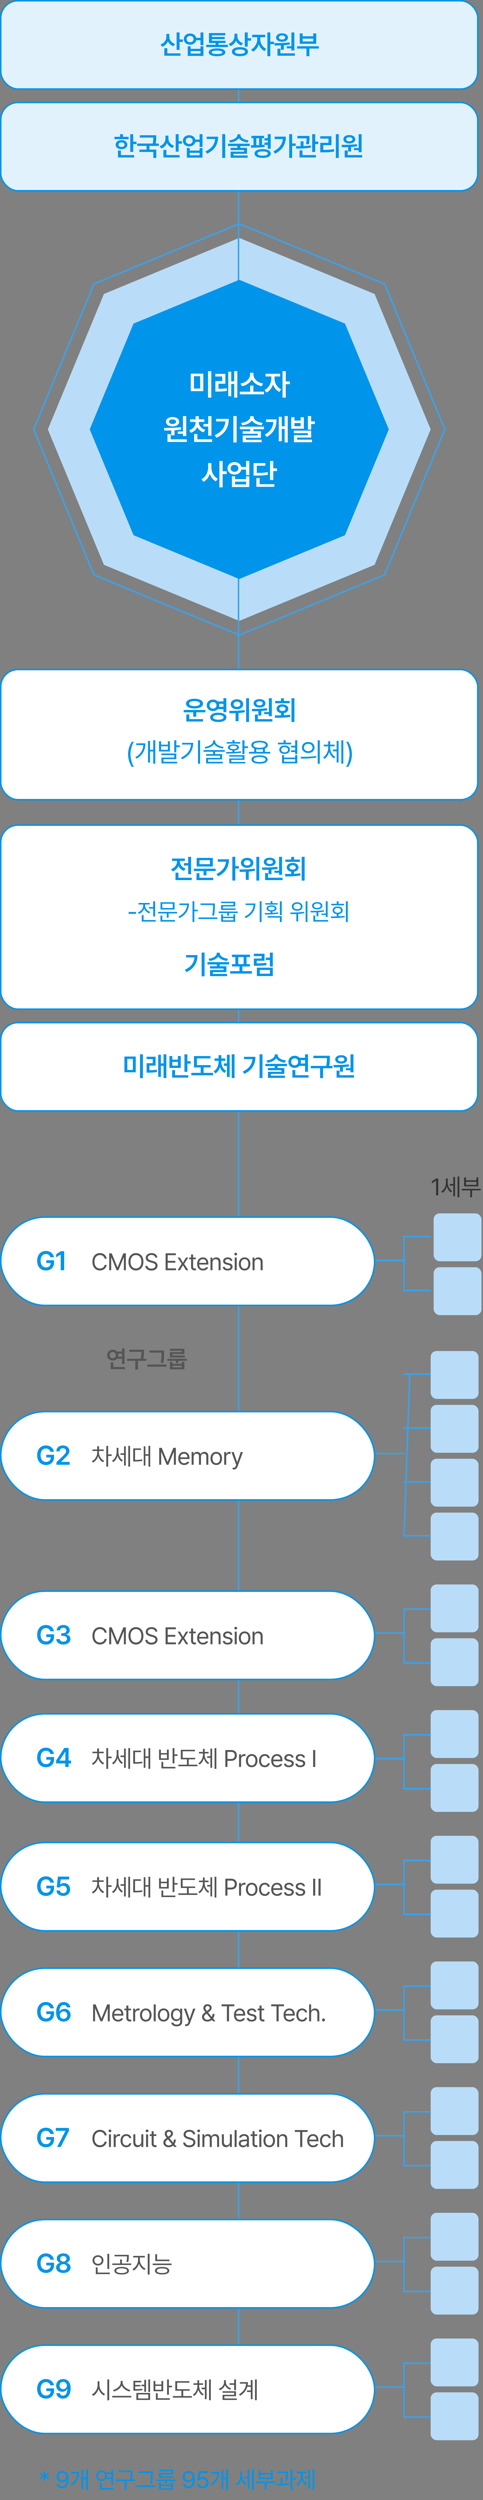 <svg width="323" height="1671" viewBox="0 0 323 1671" fill="none" xmlns="http://www.w3.org/2000/svg">
<rect x="0" y="0" width="323" height="1671" fill="#808080" stroke="none"/>
<path d="M160 159L250.51 196.49L288 287L250.51 377.51L160 415L69.49 377.51L32 287L69.49 196.49L160 159Z" fill="#B9DDF8"/>
<line x1="159.5" y1="1627" x2="159.5" y2="10" stroke="#39A3ED"/>
<rect x="0.5" y="0.5" width="319" height="59" rx="11.5" fill="#E2F2FC" stroke="#0094EA"/>
<rect x="0.5" y="68.5" width="319" height="59" rx="11.5" fill="#E2F2FC" stroke="#0094EA"/>
<path d="M113.223 24.486C113.205 26.569 114.523 28.564 117.02 29.373L116 30.92C114.242 30.322 112.985 29.127 112.291 27.598C111.588 29.285 110.278 30.604 108.424 31.254L107.334 29.707C109.944 28.855 111.254 26.727 111.254 24.469V22.658H113.223V24.486ZM109.883 37.248V32.203H111.887V35.666H120.693V37.248H109.883ZM118.109 33.346V21.674H120.061V26.367H122.275V28.02H120.061V33.346H118.109ZM127.136 22.377C129.193 22.368 130.81 23.555 131.205 25.295H134.079V21.674H136.031V30.199H134.079V26.877H131.223C130.845 28.661 129.21 29.865 127.136 29.865C124.702 29.865 122.935 28.301 122.935 26.104C122.935 23.933 124.702 22.368 127.136 22.377ZM124.798 26.104C124.798 27.378 125.765 28.222 127.136 28.213C128.472 28.222 129.43 27.378 129.439 26.104C129.43 24.829 128.472 24.003 127.136 24.012C125.765 24.003 124.798 24.829 124.798 26.104ZM125.554 37.371V30.938H127.488V32.625H134.079V30.938H136.031V37.371H125.554ZM127.488 35.789H134.079V34.137H127.488V35.789ZM152.405 29.936V31.482H137.885V29.936H144.161V28.758H139.749V22.096H150.665V23.607H141.7V24.697H150.278V26.139H141.7V27.264H150.788V28.758H146.112V29.936H152.405ZM139.608 34.945C139.608 33.284 141.603 32.352 145.145 32.361C148.634 32.352 150.638 33.284 150.647 34.945C150.638 36.65 148.634 37.547 145.145 37.547C141.603 37.547 139.608 36.65 139.608 34.945ZM141.559 34.945C141.559 35.719 142.755 36.088 145.145 36.088C147.492 36.088 148.678 35.719 148.696 34.945C148.678 34.19 147.492 33.82 145.145 33.82C142.755 33.82 141.559 34.19 141.559 34.945ZM158.742 24.205C158.742 26.2 160.034 28.09 162.486 28.863L161.432 30.393C159.718 29.812 158.487 28.652 157.793 27.176C157.107 28.863 155.824 30.19 153.996 30.832L152.941 29.303C155.499 28.415 156.782 26.297 156.791 24.029V22.518H158.742V24.205ZM155.104 34.523C155.104 32.643 157.169 31.526 160.482 31.535C163.77 31.526 165.8 32.643 165.809 34.523C165.8 36.448 163.77 37.547 160.482 37.547C157.169 37.547 155.104 36.448 155.104 34.523ZM157.055 34.523C157.055 35.508 158.303 36 160.482 36C162.653 36 163.875 35.508 163.875 34.523C163.875 33.592 162.653 33.065 160.482 33.065C158.303 33.065 157.055 33.592 157.055 34.523ZM163.699 31.184V21.674H165.65V25.541H167.865V27.158H165.65V31.184H163.699ZM174.009 26.191C174 28.644 175.477 31.439 177.982 32.607L176.892 34.154C175.099 33.31 173.772 31.605 173.06 29.619C172.339 31.799 170.951 33.662 169.123 34.541L167.98 33.012C170.511 31.808 172.049 28.837 172.058 26.191V24.855H168.595V23.238H177.331V24.855H174.009V26.191ZM178.808 37.565V21.674H180.759V27.861H183.203V29.496H180.759V37.565H178.808ZM196.835 21.691V33.715H194.866V32.326H191.755V30.955H194.866V21.691H196.835ZM183.44 28.828C186.367 28.811 190.313 28.784 193.688 28.354L193.794 29.76C192.484 29.98 191.131 30.12 189.786 30.217V33.275H187.835V30.322C186.349 30.384 184.934 30.393 183.686 30.393L183.44 28.828ZM184.653 25.084C184.653 23.405 186.27 22.263 188.626 22.271C190.937 22.263 192.563 23.405 192.581 25.084C192.563 26.789 190.937 27.87 188.626 27.879C186.27 27.87 184.653 26.789 184.653 25.084ZM185.55 37.248V32.555H187.501V35.666H197.204V37.248H185.55ZM186.499 25.084C186.499 25.945 187.351 26.446 188.626 26.455C189.839 26.446 190.709 25.945 190.718 25.084C190.709 24.223 189.839 23.704 188.626 23.713C187.351 23.704 186.499 24.223 186.499 25.084ZM213.209 30.92V32.467H206.881V37.565H204.947V32.467H198.69V30.92H213.209ZM200.447 29.268V22.307H202.381V24.258H209.483V22.307H211.451V29.268H200.447ZM202.381 27.686H209.483V25.805H202.381V27.686Z" fill="#0094EA"/>
<path d="M89.061 89.691V94.684H91.275V96.301H89.061V101.557H87.109V89.691H89.061ZM76.545 93.014V91.449H80.289V89.674H82.24V91.449H85.967V93.014H76.545ZM77.353 96.705C77.353 94.877 78.944 93.664 81.256 93.664C83.55 93.664 85.132 94.877 85.141 96.705C85.132 98.524 83.55 99.711 81.256 99.711C78.944 99.711 77.353 98.524 77.353 96.705ZM78.883 105.248V100.625H80.834V103.666H89.693V105.248H78.883ZM79.252 96.705C79.243 97.663 80.052 98.208 81.256 98.199C82.46 98.208 83.277 97.663 83.277 96.705C83.277 95.738 82.46 95.176 81.256 95.176C80.052 95.176 79.243 95.738 79.252 96.705ZM104.468 90.394V91.607C104.477 92.785 104.477 94.156 104.125 95.932H106.244V97.514H99.933V99.992H104.503V105.564H102.552V101.557H93.201V99.992H97.982V97.514H91.724V95.932H102.165C102.482 94.297 102.517 93.058 102.517 91.959H93.517V90.394H104.468ZM112.616 92.486C112.598 94.569 113.917 96.564 116.413 97.373L115.393 98.92C113.635 98.322 112.379 97.127 111.684 95.598C110.981 97.285 109.672 98.603 107.817 99.254L106.727 97.707C109.338 96.855 110.647 94.728 110.647 92.469V90.658H112.616V92.486ZM109.276 105.248V100.203H111.28V103.666H120.087V105.248H109.276ZM117.503 101.346V89.674H119.454V94.367H121.669V96.019H119.454V101.346H117.503ZM126.529 90.377C128.586 90.368 130.203 91.555 130.599 93.295H133.473V89.674H135.424V98.199H133.473V94.877H130.616C130.238 96.661 128.604 97.865 126.529 97.865C124.095 97.865 122.328 96.301 122.328 94.103C122.328 91.933 124.095 90.368 126.529 90.377ZM124.191 94.103C124.191 95.378 125.158 96.222 126.529 96.213C127.865 96.222 128.823 95.378 128.832 94.103C128.823 92.829 127.865 92.003 126.529 92.012C125.158 92.003 124.191 92.829 124.191 94.103ZM124.947 105.371V98.938H126.881V100.625H133.473V98.938H135.424V105.371H124.947ZM126.881 103.789H133.473V102.137H126.881V103.789ZM150.585 89.674V105.564H148.617V89.674H150.585ZM137.419 101.188C141.585 99.21 143.501 96.52 143.853 92.908H138.228V91.361H145.839C145.839 96.09 144.002 100.106 138.439 102.752L137.419 101.188ZM160.755 90.184C160.755 91.88 162.926 93.427 166.239 93.787L165.589 95.264C162.89 94.956 160.755 93.884 159.735 92.337C158.716 93.884 156.58 94.956 153.917 95.264L153.249 93.787C156.58 93.427 158.742 91.88 158.751 90.184V89.762H160.755V90.184ZM152.511 97.602V96.055H166.995V97.602H160.702V98.832H165.184V102.77H156.149V103.93H165.624V105.424H154.233V101.363H163.268V100.326H154.216V98.832H158.751V97.602H152.511ZM176.584 90.781V92.363H175.178V96.872C175.758 96.828 176.338 96.775 176.883 96.705V95.281H179.063V93.91H176.883V92.346H179.063V89.674H181.014V99.412H179.063V96.846H176.927L177.006 98.147C173.974 98.647 170.467 98.7 167.936 98.709L167.725 97.092C168.278 97.092 168.885 97.092 169.518 97.083V92.363H168.129V90.781H176.584ZM170.238 102.629C170.221 100.757 172.269 99.693 175.635 99.693C179.027 99.693 181.058 100.757 181.067 102.629C181.058 104.457 179.027 105.547 175.635 105.547C172.269 105.547 170.221 104.457 170.238 102.629ZM171.416 97.057C172.031 97.039 172.664 97.013 173.297 96.986V92.363H171.416V97.057ZM172.172 102.629C172.163 103.552 173.411 104.035 175.635 104.035C177.867 104.035 179.115 103.552 179.115 102.629C179.115 101.688 177.867 101.188 175.635 101.188C173.411 101.188 172.163 101.688 172.172 102.629ZM195.349 89.674V95.879H197.705V97.514H195.349V105.529H193.398V89.674H195.349ZM182.816 101.188C186.683 99.254 188.775 96.564 189.162 92.943H183.677V91.326H191.148C191.139 95.993 189.206 100.098 183.923 102.699L182.816 101.188ZM206.977 90.852V91.801C206.96 92.882 206.96 94.464 206.591 96.477L204.657 96.301C204.974 94.666 205.035 93.444 205.053 92.469H198.874V90.852H206.977ZM197.925 97.742C198.865 97.733 199.92 97.725 201.036 97.707V94.473H202.97V97.645C204.613 97.575 206.301 97.452 207.839 97.232L207.944 98.639C204.64 99.236 200.887 99.298 198.1 99.307L197.925 97.742ZM200.298 105.248V100.52H202.266V103.666H211.284V105.248H200.298ZM208.77 101.574V89.674H210.774V94.631H212.831V96.266H210.774V101.574H208.77ZM226.533 89.674V105.582H224.6V89.674H226.533ZM214.158 92.644V91.062H221.647V97.022H216.18V100.221C218.685 100.203 220.838 100.071 223.317 99.658L223.492 101.258C220.794 101.724 218.421 101.829 215.565 101.82H214.176V95.475H219.66V92.644H214.158ZM241.818 89.691V101.715H239.849V100.326H236.738V98.955H239.849V89.691H241.818ZM228.423 96.828C231.35 96.811 235.296 96.784 238.671 96.353L238.777 97.76C237.467 97.98 236.114 98.12 234.769 98.217V101.275H232.818V98.322C231.333 98.384 229.918 98.393 228.67 98.393L228.423 96.828ZM229.636 93.084C229.636 91.405 231.254 90.263 233.609 90.272C235.921 90.263 237.546 91.405 237.564 93.084C237.546 94.789 235.921 95.87 233.609 95.879C231.254 95.87 229.636 94.789 229.636 93.084ZM230.533 105.248V100.555H232.484V103.666H242.187V105.248H230.533ZM231.482 93.084C231.482 93.945 232.335 94.446 233.609 94.455C234.822 94.446 235.692 93.945 235.701 93.084C235.692 92.223 234.822 91.704 233.609 91.713C232.335 91.704 231.482 92.223 231.482 93.084Z" fill="#0094EA"/>
<rect x="0.5" y="447.5" width="319" height="87" rx="11.5" fill="white" stroke="#0094EA"/>
<path d="M137.358 474.531V476.096H131.223V479.014H129.237V476.096H122.838V474.531H137.358ZM124.385 470.277C124.376 468.282 126.661 467.025 130.08 467.025C133.517 467.025 135.776 468.282 135.776 470.277C135.776 472.281 133.517 473.521 130.08 473.512C126.661 473.521 124.376 472.281 124.385 470.277ZM124.614 482.248V477.537H126.582V480.648H135.758V482.248H124.614ZM126.494 470.277C126.477 471.332 127.901 471.947 130.08 471.947C132.278 471.947 133.693 471.332 133.684 470.277C133.693 469.188 132.278 468.572 130.08 468.572C127.901 468.572 126.477 469.188 126.494 470.277ZM142.464 467.57C143.748 467.562 144.864 468.036 145.611 468.836H149.408V466.674H151.359V476.025H149.408V474.004H145.602C144.846 474.786 143.739 475.261 142.464 475.252C140.065 475.261 138.263 473.652 138.263 471.42C138.263 469.17 140.065 467.562 142.464 467.57ZM140.127 471.42C140.127 472.721 141.102 473.6 142.464 473.6C143.783 473.6 144.758 472.721 144.767 471.42C144.758 470.075 143.783 469.24 142.464 469.24C141.102 469.24 140.127 470.075 140.127 471.42ZM140.584 479.453C140.566 477.493 142.649 476.351 145.98 476.359C149.32 476.351 151.403 477.493 151.412 479.453C151.403 481.404 149.32 482.547 145.98 482.547C142.649 482.547 140.566 481.404 140.584 479.453ZM142.5 479.453C142.482 480.464 143.774 481.009 145.98 481.018C148.23 481.009 149.496 480.464 149.496 479.453C149.496 478.416 148.23 477.862 145.98 477.854C143.774 477.862 142.482 478.416 142.5 479.453ZM146.49 470.4C146.578 470.726 146.631 471.06 146.631 471.42C146.631 471.771 146.578 472.105 146.499 472.422H149.408V470.4H146.49ZM158.435 467.377C160.852 467.368 162.601 468.722 162.601 470.717C162.601 472.677 160.852 474.048 158.435 474.039C156.044 474.048 154.304 472.677 154.304 470.717C154.304 468.722 156.044 467.368 158.435 467.377ZM153.267 475.129C156.132 475.129 160.148 475.076 163.567 474.566L163.708 476.008C162.337 476.271 160.913 476.438 159.524 476.544V482.072H157.556V476.658C156.088 476.72 154.708 476.737 153.513 476.746L153.267 475.129ZM156.202 470.717C156.193 471.78 157.134 472.448 158.435 472.439C159.788 472.448 160.737 471.78 160.737 470.717C160.737 469.618 159.788 468.941 158.435 468.959C157.134 468.941 156.193 469.618 156.202 470.717ZM164.604 482.547V466.691H166.538V482.547H164.604ZM181.77 466.691V478.715H179.801V477.326H176.69V475.955H179.801V466.691H181.77ZM168.375 473.828C171.302 473.811 175.248 473.784 178.623 473.354L178.729 474.76C177.419 474.979 176.066 475.12 174.721 475.217V478.275H172.77V475.322C171.285 475.384 169.869 475.393 168.621 475.393L168.375 473.828ZM169.588 470.084C169.588 468.405 171.205 467.263 173.561 467.271C175.872 467.263 177.498 468.405 177.516 470.084C177.498 471.789 175.872 472.87 173.561 472.879C171.205 472.87 169.588 471.789 169.588 470.084ZM170.485 482.248V477.555H172.436V480.666H182.139V482.248H170.485ZM171.434 470.084C171.434 470.945 172.286 471.446 173.561 471.455C174.774 471.446 175.644 470.945 175.653 470.084C175.644 469.223 174.774 468.704 173.561 468.713C172.286 468.704 171.434 469.223 171.434 470.084ZM196.879 466.674V482.564H194.927V466.674H196.879ZM183.713 478.152C184.978 478.144 186.411 478.144 187.914 478.1V476.641C186.13 476.359 184.961 475.27 184.961 473.758C184.961 471.965 186.551 470.778 188.863 470.77C191.201 470.778 192.818 471.965 192.818 473.758C192.818 475.261 191.649 476.342 189.865 476.632V478.029C191.262 477.968 192.669 477.854 193.996 477.678L194.136 479.137C190.647 479.726 186.85 479.77 183.994 479.77L183.713 478.152ZM184.047 470.049V468.502H187.914V466.727H189.865V468.502H193.715V470.049H184.047ZM186.824 473.758C186.806 474.672 187.659 475.208 188.863 475.199C190.102 475.208 190.946 474.672 190.937 473.758C190.946 472.835 190.102 472.272 188.863 472.264C187.659 472.272 186.806 472.835 186.824 473.758ZM85.681 504.148C85.699 500.835 86.595 498.075 88.212 495.729H89.548C88.362 497.46 87.254 501.02 87.246 504.148C87.254 507.286 88.362 510.837 89.548 512.586H88.212C86.595 510.23 85.699 507.471 85.681 504.148ZM103.831 494.797V510.424H102.477V502.25H100.315V509.65H98.997V495.219H100.315V501.107H102.477V494.797H103.831ZM90.507 506.1C94.137 504.069 95.631 501.213 95.868 497.979H91.104V496.836H97.222C97.204 500.809 95.806 504.562 91.315 507.066L90.507 506.1ZM107.707 495.465V497.715H112.26V495.465H113.631V502.268H106.354V495.465H107.707ZM107.707 501.143H112.26V498.787H107.707V501.143ZM107.936 504.729V503.621H117.903V507.4H109.324V509.123H118.483V510.248H107.971V506.346H116.531V504.729H107.936ZM116.531 502.883V494.797H117.903V498.189H120.258V499.35H117.903V502.883H116.531ZM133.802 494.797V510.424H132.414V494.797H133.802ZM121.076 506.363C125.303 504.359 127.465 501.362 127.773 497.627H121.796V496.502H129.179C129.162 500.993 127.07 504.975 121.832 507.488L121.076 506.363ZM143.919 495.482C143.91 497.425 146.731 498.919 149.544 499.262L149.052 500.316C146.591 499.982 144.183 498.884 143.198 497.196C142.196 498.884 139.779 499.982 137.345 500.316L136.87 499.262C139.674 498.919 142.495 497.425 142.495 495.482V494.885H143.919V495.482ZM136.079 502.461V501.336H150.317V502.461H143.866V504.025H148.489V507.576H139.208V509.158H148.964V510.248H137.837V506.539H147.136V505.115H137.802V504.025H142.495V502.461H136.079ZM163.475 494.797V498.805H165.813V499.982H163.475V504.025H162.086V494.797H163.475ZM151.205 502.619C152.453 502.619 153.912 502.619 155.442 502.575V501.608C153.605 501.459 152.445 500.729 152.453 499.543C152.445 498.26 153.886 497.513 156.11 497.521C158.333 497.513 159.766 498.26 159.784 499.543C159.766 500.721 158.632 501.45 156.813 501.608V502.522C158.272 502.452 159.748 502.338 161.119 502.145L161.243 503.076C157.868 503.63 154.115 503.656 151.364 503.656L151.205 502.619ZM151.592 496.994V495.992H155.442V494.656H156.813V495.992H160.645V496.994H151.592ZM153.297 505.713V504.729H163.475V507.875H154.703V509.264H164.073V510.248H153.332V506.943H162.104V505.713H153.297ZM153.772 499.543C153.763 500.246 154.668 500.694 156.11 500.703C157.551 500.694 158.465 500.246 158.465 499.543C158.465 498.857 157.551 498.444 156.11 498.436C154.668 498.444 153.763 498.857 153.772 499.543ZM180.711 502.531V503.674H166.472V502.531H170.006V500.325C168.757 499.842 168.054 499.051 168.054 497.996C168.054 496.159 170.164 495.104 173.591 495.096C176.993 495.104 179.102 496.159 179.111 497.996C179.102 499.042 178.408 499.833 177.177 500.325V502.531H180.711ZM168.195 507.629C168.186 505.845 170.199 504.86 173.591 504.869C176.94 504.86 178.953 505.845 178.97 507.629C178.953 509.413 176.94 510.389 173.591 510.389C170.199 510.389 168.186 509.413 168.195 507.629ZM169.478 497.996C169.469 499.139 171.034 499.798 173.591 499.807C176.123 499.798 177.696 499.139 177.705 497.996C177.696 496.871 176.123 496.186 173.591 496.186C171.034 496.186 169.469 496.871 169.478 497.996ZM169.601 507.629C169.584 508.692 171.087 509.325 173.591 509.316C176.07 509.325 177.573 508.692 177.582 507.629C177.573 506.565 176.07 505.941 173.591 505.924C171.087 505.941 169.584 506.565 169.601 507.629ZM171.377 502.531H175.806V500.694C175.147 500.817 174.409 500.879 173.591 500.879C172.774 500.879 172.036 500.817 171.377 500.703V502.531ZM194.686 496.379V497.521H185.844V496.379H189.641V494.656H191.012V496.379H194.686ZM186.776 501.107C186.758 499.402 188.2 498.286 190.309 498.277C192.401 498.286 193.869 499.402 193.877 501.107C193.869 502.795 192.401 503.902 190.309 503.902C188.2 503.902 186.758 502.795 186.776 501.107ZM188.059 501.107C188.05 502.153 188.947 502.856 190.309 502.865C191.654 502.856 192.577 502.153 192.594 501.107C192.577 500.053 191.654 499.35 190.309 499.35C188.947 499.35 188.05 500.053 188.059 501.107ZM188.604 510.213V504.693H189.975V506.346H197.411V504.693H198.782V510.213H188.604ZM189.975 509.105H197.411V507.418H189.975V509.105ZM194.668 502.654V501.512H197.393V499.596H194.686V498.453H197.393V494.797H198.782V504.043H197.393V502.654H194.668ZM206.138 495.939C208.591 495.948 210.331 497.442 210.34 499.613C210.331 501.793 208.591 503.278 206.138 503.287C203.669 503.278 201.911 501.793 201.92 499.613C201.911 497.442 203.669 495.948 206.138 495.939ZM201.111 505.836C203.994 505.845 207.975 505.818 211.429 505.309L211.535 506.328C207.958 506.996 204.117 507.014 201.304 507.014L201.111 505.836ZM203.273 499.613C203.264 501.072 204.469 502.074 206.138 502.074C207.791 502.074 208.995 501.072 208.986 499.613C208.995 498.163 207.791 497.152 206.138 497.152C204.469 497.152 203.264 498.163 203.273 499.613ZM212.467 510.459V494.797H213.838V510.459H212.467ZM220.79 499.613C220.799 502.127 222.073 504.702 224.2 505.836L223.409 506.873C221.854 506.021 220.729 504.403 220.157 502.522C219.604 504.526 218.487 506.284 216.923 507.225L216.097 506.17C218.224 504.939 219.481 502.197 219.489 499.613V498.84H216.519V497.697H219.489V495.377H220.808V497.697H223.726V498.84H220.79V499.613ZM222.653 502.145V500.967H225.114V495.184H226.415V509.615H225.114V502.145H222.653ZM228.261 510.424V494.797H229.579V510.424H228.261ZM235.319 504.148C235.301 507.471 234.405 510.23 232.788 512.586H231.452C232.638 510.837 233.746 507.286 233.754 504.148C233.746 501.02 232.638 497.46 231.452 495.729H232.788C234.405 498.075 235.301 500.835 235.319 504.148Z" fill="#0094EA"/>
<rect x="0.5" y="683.5" width="319" height="59" rx="11.5" fill="white" stroke="#0094EA"/>
<rect x="0.5" y="551.5" width="319" height="123" rx="11.5" fill="white" stroke="#0094EA"/>
<path d="M127.79 572.691V584.293H125.839V578.475H123.026V576.893H125.839V572.691H127.79ZM114.448 580.865C116.979 580.03 118.333 577.956 118.333 575.838V575.416H115.028V573.834H123.606V575.416H120.319V575.855C120.319 577.763 121.602 579.74 124.063 580.549L123.079 582.113C121.304 581.507 120.047 580.294 119.352 578.791C118.658 580.461 117.331 581.797 115.45 582.447L114.448 580.865ZM117.366 588.248V583.273H119.317V586.666H128.194V588.248H117.366ZM144.182 580.619V582.184H138.047V585.102H136.113V582.184H129.662V580.619H144.182ZM131.42 588.248V583.643H133.371V586.666H142.582V588.248H131.42ZM131.508 579.143V573.395H142.319V579.143H131.508ZM133.406 577.613H140.385V574.924H133.406V577.613ZM157.322 572.674V578.879H159.677V580.514H157.322V588.529H155.371V572.674H157.322ZM144.789 584.188C148.656 582.254 150.748 579.564 151.134 575.943H145.65V574.326H153.121C153.112 578.993 151.178 583.098 145.896 585.699L144.789 584.188ZM165.259 573.377C167.676 573.368 169.425 574.722 169.425 576.717C169.425 578.677 167.676 580.048 165.259 580.039C162.868 580.048 161.128 578.677 161.128 576.717C161.128 574.722 162.868 573.368 165.259 573.377ZM160.091 581.129C162.956 581.129 166.973 581.076 170.392 580.566L170.532 582.008C169.161 582.271 167.737 582.438 166.349 582.544V588.072H164.38V582.658C162.912 582.72 161.532 582.737 160.337 582.746L160.091 581.129ZM163.026 576.717C163.017 577.78 163.958 578.448 165.259 578.439C166.612 578.448 167.561 577.78 167.561 576.717C167.561 575.618 166.612 574.941 165.259 574.959C163.958 574.941 163.017 575.618 163.026 576.717ZM171.429 588.547V572.691H173.362V588.547H171.429ZM188.594 572.691V584.715H186.625V583.326H183.514V581.955H186.625V572.691H188.594ZM175.199 579.828C178.126 579.811 182.073 579.784 185.448 579.354L185.553 580.76C184.243 580.979 182.89 581.12 181.545 581.217V584.275H179.594V581.322C178.109 581.384 176.694 581.393 175.446 581.393L175.199 579.828ZM176.412 576.084C176.412 574.405 178.03 573.263 180.385 573.271C182.697 573.263 184.323 574.405 184.34 576.084C184.323 577.789 182.697 578.87 180.385 578.879C178.03 578.87 176.412 577.789 176.412 576.084ZM177.309 588.248V583.555H179.26V586.666H188.963V588.248H177.309ZM178.258 576.084C178.258 576.945 179.111 577.446 180.385 577.455C181.598 577.446 182.468 576.945 182.477 576.084C182.468 575.223 181.598 574.704 180.385 574.713C179.111 574.704 178.258 575.223 178.258 576.084ZM203.703 572.674V588.564H201.752V572.674H203.703ZM190.537 584.152C191.802 584.144 193.235 584.144 194.738 584.1V582.641C192.954 582.359 191.785 581.27 191.785 579.758C191.785 577.965 193.376 576.778 195.687 576.77C198.025 576.778 199.642 577.965 199.642 579.758C199.642 581.261 198.473 582.342 196.689 582.632V584.029C198.087 583.968 199.493 583.854 200.82 583.678L200.961 585.137C197.471 585.726 193.674 585.77 190.818 585.77L190.537 584.152ZM190.871 576.049V574.502H194.738V572.727H196.689V574.502H200.539V576.049H190.871ZM193.648 579.758C193.63 580.672 194.483 581.208 195.687 581.199C196.926 581.208 197.77 580.672 197.761 579.758C197.77 578.835 196.926 578.272 195.687 578.264C194.483 578.272 193.63 578.835 193.648 579.758ZM90.966 609.547V610.781H86.013V609.547H90.966ZM103.709 602.391V612.578H102.474V607.25H99.615V606.234H102.474V602.391H103.709ZM92.255 609.797C94.302 609.078 95.787 607.242 95.787 605.25V604.531H92.646V603.516H100.13V604.531H97.021V605.25C97.021 607.047 98.412 608.789 100.443 609.484L99.802 610.469C98.24 609.898 97.029 608.734 96.427 607.297C95.826 608.906 94.544 610.18 92.896 610.797L92.255 609.797ZM94.787 615.969V611.656H96.021V614.938H104.099V615.969H94.787ZM118.404 609.484V610.5H112.748V613.344H111.529V610.5H105.685V609.484H118.404ZM107.31 615.969V611.969H108.545V614.938H116.982V615.969H107.31ZM107.342 607.891V603.062H116.748V607.891H107.342ZM108.545 606.906H115.529V604.031H108.545V606.906ZM129.959 602.375V608.031H132.209V609.062H129.959V616.266H128.74V602.375H129.959ZM119.303 612.656C122.889 610.875 124.842 608.195 125.123 604.906H119.944V603.875H126.365C126.358 607.805 124.514 611.391 119.99 613.625L119.303 612.656ZM143.67 603.859V605.25C143.67 607 143.67 608.977 143.155 612L141.905 611.875C142.467 609.031 142.467 606.953 142.467 605.25V604.875H134.092V603.859H143.67ZM132.717 614.219V613.203H145.374V614.219H132.717ZM158.929 609.25V610.266H153.147V612H151.944V610.266H146.21V609.25H158.929ZM147.819 603.625V602.672H157.288V605.844H149.085V607.188H157.585V608.141H147.866V604.922H156.054V603.625H147.819ZM147.913 616.078V611.156H149.132V612.719H156.054V611.156H157.272V616.078H147.913ZM149.132 615.109H156.054V613.656H149.132V615.109ZM174.914 602.375V616.266H173.679V602.375H174.914ZM163.601 612.656C167.359 610.875 169.281 608.211 169.554 604.891H164.242V603.891H170.804C170.789 607.883 168.929 611.422 164.273 613.656L163.601 612.656ZM185.672 603.656V604.594H177.469V603.656H180.953V602.297H182.172V603.656H185.672ZM177 610.25C178.18 610.25 179.539 610.242 180.953 610.195V609.227C179.305 609.078 178.25 608.336 178.265 607.203C178.25 605.914 179.57 605.125 181.578 605.125C183.555 605.125 184.89 605.914 184.906 607.203C184.89 608.336 183.82 609.086 182.172 609.227V610.148C183.469 610.086 184.781 609.984 186 609.812L186.094 610.688C183.047 611.188 179.687 611.234 177.187 611.234L177 610.25ZM179.015 613.312V612.328H188.39V616.266H187.156V613.312H179.015ZM179.422 607.203C179.422 607.914 180.273 608.391 181.578 608.375C182.859 608.391 183.726 607.914 183.719 607.203C183.726 606.445 182.859 605.984 181.578 606C180.273 605.984 179.422 606.445 179.422 607.203ZM187.156 611.672V602.422H188.39V611.672H187.156ZM198.719 603.062C200.797 603.047 202.29 604.195 202.282 605.891C202.29 607.586 200.797 608.742 198.719 608.734C196.641 608.742 195.157 607.586 195.157 605.891C195.157 604.195 196.641 603.047 198.719 603.062ZM194.11 609.922C196.719 609.93 200.29 609.875 203.375 609.422L203.454 610.344C202.125 610.586 200.75 610.734 199.407 610.82V615.844H198.188V610.891C196.774 610.953 195.438 610.961 194.282 610.969L194.11 609.922ZM196.36 605.891C196.344 606.977 197.336 607.727 198.719 607.719C200.118 607.727 201.118 606.977 201.11 605.891C201.118 604.812 200.118 604.047 198.719 604.062C197.336 604.047 196.344 604.812 196.36 605.891ZM204.391 616.281V602.391H205.594V616.281H204.391ZM219.102 602.391V612.938H217.868V611.5H214.993V610.609H217.868V602.391H219.102ZM207.571 608.828C210.157 608.812 213.641 608.789 216.618 608.422L216.696 609.312C215.462 609.508 214.157 609.633 212.884 609.711V612.453H211.649V609.773C210.243 609.828 208.907 609.828 207.743 609.828L207.571 608.828ZM208.696 605.375C208.688 603.914 210.079 602.953 212.134 602.953C214.173 602.953 215.563 603.914 215.571 605.375C215.563 606.859 214.173 607.781 212.134 607.781C210.079 607.781 208.688 606.859 208.696 605.375ZM209.571 615.969V611.906H210.805V614.938H219.446V615.969H209.571ZM209.868 605.375C209.852 606.281 210.774 606.867 212.134 606.875C213.454 606.867 214.391 606.281 214.399 605.375C214.391 604.484 213.454 603.875 212.134 603.891C210.774 603.875 209.852 604.484 209.868 605.375ZM232.548 602.375V616.266H231.329V602.375H232.548ZM221.235 612.562C222.423 612.555 223.782 612.547 225.189 612.5V610.984C223.517 610.812 222.439 609.859 222.454 608.469C222.439 606.898 223.775 605.883 225.782 605.891C227.79 605.883 229.15 606.898 229.142 608.469C229.15 609.844 228.071 610.797 226.423 610.984V612.453C227.767 612.391 229.126 612.297 230.407 612.125L230.501 613.062C227.4 613.562 224.001 613.609 221.423 613.609L221.235 612.562ZM221.532 605.094V604.094H225.189V602.391H226.423V604.094H230.048V605.094H221.532ZM223.595 608.469C223.587 609.43 224.493 610.062 225.782 610.047C227.079 610.062 227.978 609.43 227.97 608.469C227.978 607.5 227.079 606.844 225.782 606.844C224.493 606.844 223.587 607.5 223.595 608.469Z" fill="#0094EA"/>
<path d="M136.799 636.674V652.564H134.83V636.674H136.799ZM123.633 648.188C127.799 646.21 129.715 643.521 130.066 639.908H124.441V638.361H132.053C132.053 643.09 130.216 647.106 124.652 649.752L123.633 648.188ZM146.968 637.184C146.968 638.88 149.139 640.427 152.453 640.787L151.802 642.264C149.104 641.956 146.968 640.884 145.949 639.337C144.929 640.884 142.793 641.956 140.13 642.264L139.462 640.787C142.793 640.427 144.955 638.88 144.964 637.184V636.762H146.968V637.184ZM138.724 644.602V643.055H153.208V644.602H146.915V645.832H151.398V649.77H142.363V650.93H151.837V652.424H140.447V648.363H149.482V647.326H140.429V645.832H144.964V644.602H138.724ZM168.44 649.084V650.719H153.921V649.084H160.161V645.955H155.169V644.408H157.401V639.662H155.116V638.08H167.175V639.662H164.854V644.408H167.122V645.955H162.094V649.084H168.44ZM159.352 644.408H162.921V639.662H159.352V644.408ZM182.424 646.764V652.371H171.789V646.764H182.424ZM169.732 639.029V637.447H176.887V642.141H171.701V643.916C174.18 643.907 175.99 643.828 178.1 643.494L178.24 645.076C175.902 645.454 173.89 645.516 171.016 645.516H169.768V640.664H174.971V639.029H169.732ZM173.74 650.789H180.49V648.293H173.74V650.789ZM177.766 641.648V640.066H180.473V636.691H182.424V646.025H180.473V641.648H177.766Z" fill="#0094EA"/>
<path d="M90.77 706.168V716.697H83.212V706.168H90.77ZM85.145 715.133H88.872V707.697H85.145V715.133ZM93.618 720.582V704.674H95.587V720.582H93.618ZM104.033 706.291V712.215H99.92V715.309C101.529 715.291 103.067 715.229 104.842 714.939L104.983 716.521C102.838 716.882 101.098 716.935 99.129 716.943H98.039V710.633H102.153V707.873H98.022V706.291H104.033ZM105.791 719.756V704.973H107.584V710.773H109.377V704.674H111.24V720.564H109.377V712.355H107.584V719.756H105.791ZM125.295 704.691V709.279H127.509V710.896H125.295V716.381H123.343V704.691H125.295ZM113.306 713.797V705.816H115.24V708.242H118.949V705.816H120.882V713.797H113.306ZM115.117 720.248V715.203H117.068V718.666H125.927V720.248H115.117ZM115.24 712.25H118.949V709.754H115.24V712.25ZM140.86 711.898V713.445H136.149V717.084H142.478V718.684H127.958V717.084H134.216V713.445H129.716V705.852H140.737V707.416H131.667V711.898H140.86ZM148.006 709.525C148.006 711.986 149.017 714.465 151.241 715.66L150.151 717.102C148.674 716.319 147.672 714.922 147.101 713.252C146.538 715.054 145.536 716.601 144.051 717.471L142.909 715.994C145.159 714.693 146.152 712.039 146.16 709.525V709.033H143.453V707.451H146.16V705.236H148.006V707.451H150.66V709.033H148.006V709.525ZM149.676 712.391V710.773H151.75V704.973H153.596V719.791H151.75V712.391H149.676ZM154.967 720.564V704.674H156.83V720.564H154.967ZM175.534 704.674V720.564H173.565V704.674H175.534ZM162.368 716.188C166.534 714.21 168.45 711.521 168.802 707.908H163.177V706.361H170.788C170.788 711.09 168.951 715.106 163.388 717.752L162.368 716.188ZM185.704 705.184C185.704 706.88 187.874 708.427 191.188 708.787L190.538 710.264C187.839 709.956 185.704 708.884 184.684 707.337C183.664 708.884 181.529 709.956 178.866 710.264L178.198 708.787C181.529 708.427 183.691 706.88 183.7 705.184V704.762H185.704V705.184ZM177.459 712.602V711.055H191.944V712.602H185.651V713.832H190.133V717.77H181.098V718.93H190.573V720.424H179.182V716.363H188.217V715.326H179.164V713.832H183.7V712.602H177.459ZM205.963 704.691V716.346H204.012V712.408H200.223C199.468 713.261 198.343 713.771 197.068 713.779C194.669 713.771 192.867 712.065 192.867 709.719C192.867 707.346 194.669 705.649 197.068 705.641C198.334 705.649 199.459 706.15 200.215 706.994H204.012V704.691H205.963ZM194.73 709.719C194.73 711.134 195.706 712.039 197.068 712.039C198.369 712.039 199.362 711.134 199.371 709.719C199.362 708.295 198.369 707.381 197.068 707.381C195.706 707.381 194.73 708.295 194.73 709.719ZM195.539 720.248V715.15H197.49V718.666H206.367V720.248H195.539ZM201.076 708.576C201.173 708.937 201.234 709.314 201.234 709.719C201.234 710.105 201.181 710.475 201.085 710.826H204.012V708.576H201.076ZM220.562 705.641V707.064C220.553 708.55 220.553 710.176 220.14 712.426H222.337V714.008H216.027V720.582H214.058V714.008H207.853V712.426H218.153C218.593 710.264 218.611 708.638 218.611 707.223H209.558V705.641H220.562ZM236.374 704.691V716.715H234.405V715.326H231.293V713.955H234.405V704.691H236.374ZM222.979 711.828C225.906 711.811 229.852 711.784 233.227 711.354L233.333 712.76C232.023 712.979 230.669 713.12 229.325 713.217V716.275H227.374V713.322C225.888 713.384 224.473 713.393 223.225 713.393L222.979 711.828ZM224.192 708.084C224.192 706.405 225.809 705.263 228.165 705.271C230.476 705.263 232.102 706.405 232.12 708.084C232.102 709.789 230.476 710.87 228.165 710.879C225.809 710.87 224.192 709.789 224.192 708.084ZM225.088 720.248V715.555H227.04V718.666H236.743V720.248H225.088ZM226.038 708.084C226.038 708.945 226.89 709.446 228.165 709.455C229.377 709.446 230.248 708.945 230.256 708.084C230.248 707.223 229.377 706.704 228.165 706.713C226.89 706.704 226.038 707.223 226.038 708.084Z" fill="#0094EA"/>
<path d="M83.297 901.281V911.641H81.562V908.141H78.195C77.523 908.898 76.523 909.352 75.391 909.359C73.258 909.352 71.656 907.836 71.656 905.75C71.656 903.641 73.258 902.133 75.391 902.125C76.516 902.133 77.516 902.578 78.188 903.328H81.562V901.281H83.297ZM73.312 905.75C73.312 907.008 74.18 907.812 75.391 907.812C76.547 907.812 77.43 907.008 77.438 905.75C77.43 904.484 76.547 903.672 75.391 903.672C74.18 903.672 73.312 904.484 73.312 905.75ZM74.031 915.109V910.578H75.766V913.703H83.656V915.109H74.031ZM78.953 904.734C79.039 905.055 79.094 905.391 79.094 905.75C79.094 906.094 79.047 906.422 78.961 906.734H81.562V904.734H78.953ZM96.274 902.125V903.391C96.266 904.711 96.266 906.156 95.899 908.156H97.852V909.562H92.243V915.406H90.493V909.562H84.977V908.156H94.133C94.524 906.234 94.539 904.789 94.539 903.531H86.493V902.125H96.274ZM109.719 902.641V904.234C109.719 906.125 109.719 908.07 109.204 911.047L107.438 910.891C107.985 908.117 107.985 906.07 107.985 904.234V904.047H99.844V902.641H109.719ZM98.485 913.453V912.031H111.36V913.453H98.485ZM124.884 908.156V909.531H119.274V910.938H117.556V909.531H111.978V908.156H124.884ZM113.571 902.828V901.516H123.29V905H115.337V906H123.571V907.297H113.618V903.766H121.556V902.828H113.571ZM113.634 915.219V910.25H115.353V911.531H121.587V910.25H123.306V915.219H113.634ZM115.353 913.891H121.587V912.828H115.353V913.891Z" fill="#555555"/>
<rect x="0.5" y="813.5" width="250" height="59" rx="29.5" fill="white" stroke="#0094EA"/>
<path d="M69.969 841.25C69.641 839.688 68.305 838.844 66.812 838.844C64.766 838.844 63.18 840.422 63.172 843.344C63.18 846.258 64.766 847.836 66.812 847.844C68.305 847.836 69.633 847 69.969 845.453H71.375C70.969 847.766 69.109 849.156 66.812 849.156C63.906 849.156 61.805 846.922 61.812 843.344C61.805 839.766 63.906 837.531 66.812 837.531C69.102 837.531 70.953 838.898 71.375 841.25H69.969ZM73.024 837.688H74.711L78.524 847H78.664L82.477 837.688H84.164V849H82.836V840.453H82.727L79.211 849H77.961L74.446 840.453H74.352V849H73.024V837.688ZM95.907 843.344C95.915 846.922 93.805 849.156 90.907 849.156C88.001 849.156 85.899 846.922 85.907 843.344C85.899 839.766 88.001 837.531 90.907 837.531C93.805 837.531 95.915 839.766 95.907 843.344ZM87.266 843.344C87.274 846.258 88.86 847.836 90.907 847.844C92.954 847.836 94.54 846.258 94.547 843.344C94.54 840.422 92.954 838.844 90.907 838.844C88.86 838.844 87.274 840.422 87.266 843.344ZM103.821 840.531C103.704 839.422 102.673 838.781 101.321 838.781C99.821 838.781 98.845 839.562 98.837 840.641C98.845 841.828 100.165 842.273 101.024 842.484L102.149 842.797C103.36 843.109 105.353 843.805 105.353 845.922C105.353 847.766 103.868 849.195 101.243 849.203C98.806 849.195 97.298 847.938 97.165 846.062H98.603C98.72 847.328 99.899 847.93 101.243 847.922C102.806 847.93 103.978 847.125 103.978 845.891C103.978 844.789 102.931 844.367 101.743 844.031L100.353 843.656C98.579 843.141 97.47 842.234 97.478 840.703C97.47 838.789 99.173 837.531 101.368 837.531C103.563 837.531 105.142 838.812 105.196 840.531H103.821ZM110.744 849V837.688H117.603V838.938H112.15V842.719H117.244V843.953H112.15V847.75H117.681V849H110.744ZM120.346 840.516L122.346 843.969L124.361 840.516H125.908L123.174 844.75L125.908 849H124.377L122.346 845.719L120.346 849H118.799L121.471 844.75L118.799 840.516H120.346ZM130.916 840.516V841.641H129.135V846.562C129.127 847.648 129.674 847.828 130.244 847.828C130.487 847.828 130.846 847.805 131.041 847.797V849.047C130.83 849.078 130.502 849.109 130.104 849.109C128.971 849.109 127.783 848.406 127.776 846.906V841.641H126.494V840.516H127.776V838.484H129.135V840.516H130.916ZM135.799 849.172C133.346 849.18 131.831 847.43 131.831 844.828C131.831 842.219 133.37 840.406 135.674 840.406C137.456 840.406 139.338 841.5 139.331 844.641V845.203H133.174C133.245 847 134.292 847.984 135.799 847.984C136.815 847.984 137.456 847.539 137.768 847.016H139.206C138.807 848.305 137.549 849.18 135.799 849.172ZM133.182 844.062H137.971C137.963 842.648 137.073 841.594 135.674 841.594C134.206 841.594 133.276 842.75 133.182 844.062ZM142.104 843.906V849H140.761V840.516H142.058V841.844H142.167C142.565 840.977 143.362 840.406 144.651 840.406C146.37 840.406 147.518 841.453 147.511 843.609V849H146.167V843.703C146.167 842.391 145.448 841.609 144.245 841.609C143.011 841.609 142.104 842.438 142.104 843.906ZM154.066 842.719C153.878 842.016 153.339 841.555 152.347 841.547C151.3 841.555 150.558 842.117 150.55 842.828C150.558 843.391 151.011 843.773 152.003 844.016L153.269 844.328C154.784 844.688 155.527 845.445 155.534 846.625C155.527 848.094 154.331 849.18 152.206 849.172C150.3 849.18 149.167 848.328 148.941 846.781H150.347C150.503 847.609 151.105 848.008 152.175 848C153.386 848.008 154.144 847.5 154.144 846.703C154.144 846.102 153.714 845.711 152.753 845.484L151.472 845.188C149.995 844.844 149.206 844.039 149.206 842.906C149.206 841.453 150.48 840.406 152.347 840.406C154.105 840.406 155.206 841.344 155.378 842.719H154.066ZM156.964 849V840.516H158.308V849H156.964ZM156.699 838.219C156.691 837.719 157.121 837.32 157.636 837.328C158.152 837.32 158.582 837.719 158.589 838.219C158.582 838.711 158.152 839.109 157.636 839.109C157.121 839.109 156.691 838.711 156.699 838.219ZM163.598 849.172C161.285 849.18 159.723 847.43 159.723 844.797C159.723 842.148 161.285 840.406 163.598 840.406C165.902 840.406 167.449 842.148 167.441 844.797C167.449 847.43 165.902 849.18 163.598 849.172ZM161.066 844.797C161.074 846.492 161.871 847.984 163.598 847.984C165.308 847.984 166.098 846.492 166.098 844.797C166.098 843.109 165.308 841.594 163.598 841.594C161.871 841.594 161.074 843.109 161.066 844.797ZM170.231 843.906V849H168.887V840.516H170.184V841.844H170.293C170.692 840.977 171.488 840.406 172.777 840.406C174.496 840.406 175.645 841.453 175.637 843.609V849H174.293V843.703C174.293 842.391 173.574 841.609 172.371 841.609C171.137 841.609 170.231 842.438 170.231 843.906Z" fill="#555555"/>
<path d="M33.703 840.334C33.29 838.98 32.244 838.154 30.697 838.154C28.649 838.154 27.155 839.754 27.164 842.619C27.155 845.511 28.623 847.119 30.75 847.119C32.675 847.119 33.897 845.959 33.932 844.148H30.979V842.338H36.147V843.867C36.147 847.146 33.897 849.176 30.75 849.176C27.234 849.176 24.852 846.671 24.861 842.637C24.852 838.55 27.349 836.098 30.68 836.098C33.483 836.098 35.654 837.838 36.041 840.334H33.703ZM42.906 836.273V849H40.603V838.506H40.533L37.562 840.404V838.312L40.708 836.273H42.906Z" fill="#0094EA"/>
<rect x="0.5" y="943.5" width="250" height="59" rx="29.5" fill="white" stroke="#0094EA"/>
<path d="M66.188 970.906C66.195 973.133 67.641 975.406 69.656 976.375L68.938 977.328C67.406 976.578 66.195 975.055 65.617 973.266C65.008 975.203 63.719 976.812 62.141 977.578L61.438 976.625C63.477 975.672 64.992 973.297 65 970.906V969.797H61.812V968.797H64.984V966.641H66.219V968.797H69.344V969.797H66.188V970.906ZM71.094 980.266V966.375H72.312V972.078H74.641V973.125H72.312V980.266H71.094ZM79.196 970.328C79.196 972.539 80.274 974.922 82.118 976.016L81.414 976.969C80.071 976.156 79.11 974.672 78.625 972.977C78.118 974.828 77.086 976.422 75.696 977.266L74.914 976.344C76.836 975.219 78.008 972.758 78.008 970.375V967.688H79.196V970.328ZM80.586 972.406V971.359H82.946V966.672H84.102V979.562H82.946V972.406H80.586ZM85.789 980.266V966.375H86.977V980.266H85.789ZM100.454 966.375V980.266H99.282V972.984H97.235V979.547H96.11V966.688H97.235V971.969H99.282V966.375H100.454ZM89.094 976.828V968.078H94.297V969.094H90.313V975.781C92.227 975.773 93.547 975.703 95.094 975.391L95.204 976.422C93.532 976.766 92.118 976.82 89.985 976.828H89.094ZM106.47 967.688H108.158L111.97 977H112.111L115.923 967.688H117.611V979H116.283V970.453H116.173L112.658 979H111.408L107.892 970.453H107.798V979H106.47V967.688ZM123.181 979.172C120.728 979.18 119.213 977.43 119.213 974.828C119.213 972.219 120.752 970.406 123.056 970.406C124.838 970.406 126.72 971.5 126.713 974.641V975.203H120.556C120.627 977 121.673 977.984 123.181 977.984C124.197 977.984 124.838 977.539 125.15 977.016H126.588C126.189 978.305 124.931 979.18 123.181 979.172ZM120.564 974.062H125.353C125.345 972.648 124.455 971.594 123.056 971.594C121.588 971.594 120.658 972.75 120.564 974.062ZM128.143 979V970.516H129.439V971.844H129.549C129.9 970.938 130.721 970.406 131.83 970.406C132.939 970.406 133.697 970.938 134.096 971.844H134.189C134.619 970.969 135.518 970.406 136.736 970.406C138.244 970.406 139.33 971.328 139.33 973.328V979H137.986V973.344C137.978 972.094 137.197 971.609 136.268 971.609C135.088 971.609 134.416 972.406 134.408 973.484V979H133.049V973.203C133.057 972.25 132.369 971.609 131.393 971.609C130.377 971.609 129.486 972.469 129.486 973.703V979H128.143ZM144.635 979.172C142.323 979.18 140.76 977.43 140.76 974.797C140.76 972.148 142.323 970.406 144.635 970.406C146.94 970.406 148.487 972.148 148.479 974.797C148.487 977.43 146.94 979.18 144.635 979.172ZM142.104 974.797C142.112 976.492 142.908 977.984 144.635 977.984C146.346 977.984 147.135 976.492 147.135 974.797C147.135 973.109 146.346 971.594 144.635 971.594C142.908 971.594 142.112 973.109 142.104 974.797ZM149.924 979V970.516H151.221V971.812H151.315C151.62 970.953 152.503 970.383 153.503 970.375C153.706 970.383 154.049 970.391 154.206 970.406V971.766C154.104 971.742 153.745 971.672 153.393 971.672C152.174 971.672 151.268 972.516 151.268 973.656V979H149.924ZM156.323 982.188C156.034 982.18 155.745 982.172 155.573 982.156V980.953C155.714 980.969 156.018 980.977 156.229 980.984C156.776 980.977 157.237 980.945 157.683 979.703L157.933 979.062L154.792 970.516H156.261L158.573 977.25H158.667L160.979 970.516H162.448L158.854 980.219C158.354 981.555 157.526 982.18 156.323 982.188Z" fill="#555555"/>
<path d="M33.703 970.334C33.29 968.98 32.244 968.154 30.697 968.154C28.649 968.154 27.155 969.754 27.164 972.619C27.155 975.511 28.623 977.119 30.75 977.119C32.675 977.119 33.897 975.959 33.932 974.148H30.979V972.338H36.147V973.867C36.147 977.146 33.897 979.176 30.75 979.176C27.234 979.176 24.852 976.671 24.861 972.637C24.852 968.55 27.349 966.098 30.68 966.098C33.483 966.098 35.654 967.838 36.041 970.334H33.703ZM37.738 979V977.348L42.238 973.006C43.521 971.723 44.189 970.967 44.189 969.895C44.189 968.708 43.248 967.961 42.009 967.961C40.7 967.961 39.856 968.778 39.865 970.07H37.685C37.676 967.662 39.487 966.098 42.027 966.098C44.628 966.098 46.377 967.653 46.386 969.789C46.377 971.222 45.692 972.382 43.187 974.746L40.919 976.996V977.084H46.58V979H37.738Z" fill="#0094EA"/>
<rect x="0.5" y="1063.5" width="250" height="59" rx="29.5" fill="white" stroke="#0094EA"/>
<path d="M69.969 1091.25C69.641 1089.69 68.305 1088.84 66.812 1088.84C64.766 1088.84 63.18 1090.42 63.172 1093.34C63.18 1096.26 64.766 1097.84 66.812 1097.84C68.305 1097.84 69.633 1097 69.969 1095.45H71.375C70.969 1097.77 69.109 1099.16 66.812 1099.16C63.906 1099.16 61.805 1096.92 61.812 1093.34C61.805 1089.77 63.906 1087.53 66.812 1087.53C69.102 1087.53 70.953 1088.9 71.375 1091.25H69.969ZM73.024 1087.69H74.711L78.524 1097H78.664L82.477 1087.69H84.164V1099H82.836V1090.45H82.727L79.211 1099H77.961L74.446 1090.45H74.352V1099H73.024V1087.69ZM95.907 1093.34C95.915 1096.92 93.805 1099.16 90.907 1099.16C88.001 1099.16 85.899 1096.92 85.907 1093.34C85.899 1089.77 88.001 1087.53 90.907 1087.53C93.805 1087.53 95.915 1089.77 95.907 1093.34ZM87.266 1093.34C87.274 1096.26 88.86 1097.84 90.907 1097.84C92.954 1097.84 94.54 1096.26 94.547 1093.34C94.54 1090.42 92.954 1088.84 90.907 1088.84C88.86 1088.84 87.274 1090.42 87.266 1093.34ZM103.821 1090.53C103.704 1089.42 102.673 1088.78 101.321 1088.78C99.821 1088.78 98.845 1089.56 98.837 1090.64C98.845 1091.83 100.165 1092.27 101.024 1092.48L102.149 1092.8C103.36 1093.11 105.353 1093.8 105.353 1095.92C105.353 1097.77 103.868 1099.2 101.243 1099.2C98.806 1099.2 97.298 1097.94 97.165 1096.06H98.603C98.72 1097.33 99.899 1097.93 101.243 1097.92C102.806 1097.93 103.978 1097.12 103.978 1095.89C103.978 1094.79 102.931 1094.37 101.743 1094.03L100.353 1093.66C98.579 1093.14 97.47 1092.23 97.478 1090.7C97.47 1088.79 99.173 1087.53 101.368 1087.53C103.563 1087.53 105.142 1088.81 105.196 1090.53H103.821ZM110.744 1099V1087.69H117.603V1088.94H112.15V1092.72H117.244V1093.95H112.15V1097.75H117.681V1099H110.744ZM120.346 1090.52L122.346 1093.97L124.361 1090.52H125.908L123.174 1094.75L125.908 1099H124.377L122.346 1095.72L120.346 1099H118.799L121.471 1094.75L118.799 1090.52H120.346ZM130.916 1090.52V1091.64H129.135V1096.56C129.127 1097.65 129.674 1097.83 130.244 1097.83C130.487 1097.83 130.846 1097.8 131.041 1097.8V1099.05C130.83 1099.08 130.502 1099.11 130.104 1099.11C128.971 1099.11 127.783 1098.41 127.776 1096.91V1091.64H126.494V1090.52H127.776V1088.48H129.135V1090.52H130.916ZM135.799 1099.17C133.346 1099.18 131.831 1097.43 131.831 1094.83C131.831 1092.22 133.37 1090.41 135.674 1090.41C137.456 1090.41 139.338 1091.5 139.331 1094.64V1095.2H133.174C133.245 1097 134.292 1097.98 135.799 1097.98C136.815 1097.98 137.456 1097.54 137.768 1097.02H139.206C138.807 1098.3 137.549 1099.18 135.799 1099.17ZM133.182 1094.06H137.971C137.963 1092.65 137.073 1091.59 135.674 1091.59C134.206 1091.59 133.276 1092.75 133.182 1094.06ZM142.104 1093.91V1099H140.761V1090.52H142.058V1091.84H142.167C142.565 1090.98 143.362 1090.41 144.651 1090.41C146.37 1090.41 147.518 1091.45 147.511 1093.61V1099H146.167V1093.7C146.167 1092.39 145.448 1091.61 144.245 1091.61C143.011 1091.61 142.104 1092.44 142.104 1093.91ZM154.066 1092.72C153.878 1092.02 153.339 1091.55 152.347 1091.55C151.3 1091.55 150.558 1092.12 150.55 1092.83C150.558 1093.39 151.011 1093.77 152.003 1094.02L153.269 1094.33C154.784 1094.69 155.527 1095.45 155.534 1096.62C155.527 1098.09 154.331 1099.18 152.206 1099.17C150.3 1099.18 149.167 1098.33 148.941 1096.78H150.347C150.503 1097.61 151.105 1098.01 152.175 1098C153.386 1098.01 154.144 1097.5 154.144 1096.7C154.144 1096.1 153.714 1095.71 152.753 1095.48L151.472 1095.19C149.995 1094.84 149.206 1094.04 149.206 1092.91C149.206 1091.45 150.48 1090.41 152.347 1090.41C154.105 1090.41 155.206 1091.34 155.378 1092.72H154.066ZM156.964 1099V1090.52H158.308V1099H156.964ZM156.699 1088.22C156.691 1087.72 157.121 1087.32 157.636 1087.33C158.152 1087.32 158.582 1087.72 158.589 1088.22C158.582 1088.71 158.152 1089.11 157.636 1089.11C157.121 1089.11 156.691 1088.71 156.699 1088.22ZM163.598 1099.17C161.285 1099.18 159.723 1097.43 159.723 1094.8C159.723 1092.15 161.285 1090.41 163.598 1090.41C165.902 1090.41 167.449 1092.15 167.441 1094.8C167.449 1097.43 165.902 1099.18 163.598 1099.17ZM161.066 1094.8C161.074 1096.49 161.871 1097.98 163.598 1097.98C165.308 1097.98 166.098 1096.49 166.098 1094.8C166.098 1093.11 165.308 1091.59 163.598 1091.59C161.871 1091.59 161.074 1093.11 161.066 1094.8ZM170.231 1093.91V1099H168.887V1090.52H170.184V1091.84H170.293C170.692 1090.98 171.488 1090.41 172.777 1090.41C174.496 1090.41 175.645 1091.45 175.637 1093.61V1099H174.293V1093.7C174.293 1092.39 173.574 1091.61 172.371 1091.61C171.137 1091.61 170.231 1092.44 170.231 1093.91Z" fill="#555555"/>
<path d="M33.703 1090.33C33.29 1088.98 32.244 1088.15 30.697 1088.15C28.649 1088.15 27.155 1089.75 27.164 1092.62C27.155 1095.51 28.623 1097.12 30.75 1097.12C32.675 1097.12 33.897 1095.96 33.932 1094.15H30.979V1092.34H36.147V1093.87C36.147 1097.15 33.897 1099.18 30.75 1099.18C27.234 1099.18 24.852 1096.67 24.861 1092.64C24.852 1088.55 27.349 1086.1 30.68 1086.1C33.483 1086.1 35.654 1087.84 36.041 1090.33H33.703ZM42.361 1099.18C39.645 1099.18 37.703 1097.7 37.65 1095.55H39.953C40.014 1096.57 41.034 1097.25 42.361 1097.24C43.758 1097.25 44.769 1096.48 44.769 1095.34C44.769 1094.2 43.785 1093.38 42.132 1093.38H40.99V1091.62H42.132C43.486 1091.62 44.426 1090.86 44.417 1089.75C44.426 1088.68 43.617 1087.96 42.378 1087.96C41.183 1087.96 40.155 1088.63 40.111 1089.7H37.913C37.966 1087.57 39.909 1086.1 42.396 1086.1C44.98 1086.1 46.65 1087.68 46.632 1089.63C46.65 1091.05 45.7 1092.08 44.312 1092.37V1092.48C46.105 1092.72 47.124 1093.87 47.107 1095.47C47.124 1097.62 45.112 1099.18 42.361 1099.18Z" fill="#0094EA"/>
<rect x="0.5" y="1145.5" width="250" height="59" rx="29.5" fill="white" stroke="#0094EA"/>
<path d="M66.188 1172.91C66.195 1175.13 67.641 1177.41 69.656 1178.38L68.938 1179.33C67.406 1178.58 66.195 1177.05 65.617 1175.27C65.008 1177.2 63.719 1178.81 62.141 1179.58L61.438 1178.62C63.477 1177.67 64.992 1175.3 65 1172.91V1171.8H61.812V1170.8H64.984V1168.64H66.219V1170.8H69.344V1171.8H66.188V1172.91ZM71.094 1182.27V1168.38H72.312V1174.08H74.641V1175.12H72.312V1182.27H71.094ZM79.196 1172.33C79.196 1174.54 80.274 1176.92 82.118 1178.02L81.414 1178.97C80.071 1178.16 79.11 1176.67 78.625 1174.98C78.118 1176.83 77.086 1178.42 75.696 1179.27L74.914 1178.34C76.836 1177.22 78.008 1174.76 78.008 1172.38V1169.69H79.196V1172.33ZM80.586 1174.41V1173.36H82.946V1168.67H84.102V1181.56H82.946V1174.41H80.586ZM85.789 1182.27V1168.38H86.977V1182.27H85.789ZM100.454 1168.38V1182.27H99.282V1174.98H97.235V1181.55H96.11V1168.69H97.235V1173.97H99.282V1168.38H100.454ZM89.094 1178.83V1170.08H94.297V1171.09H90.313V1177.78C92.227 1177.77 93.547 1177.7 95.094 1177.39L95.204 1178.42C93.532 1178.77 92.118 1178.82 89.985 1178.83H89.094ZM116.642 1168.39V1172.59H118.736V1173.62H116.642V1178.59H115.423V1168.39H116.642ZM106.376 1176.25V1169.39H107.579V1171.73H111.626V1169.39H112.845V1176.25H106.376ZM107.579 1175.25H111.626V1172.7H107.579V1175.25ZM107.954 1181.97V1177.59H109.158V1180.94H117.283V1181.97H107.954ZM130.509 1174.89V1175.89H126.213V1179.48H132.009V1180.52H119.291V1179.48H125.009V1175.89H120.916V1169.52H130.369V1170.52H122.15V1174.89H130.509ZM136.861 1172.66C136.869 1174.89 138.002 1177.18 139.893 1178.19L139.189 1179.11C137.807 1178.35 136.807 1176.91 136.299 1175.24C135.807 1177.02 134.814 1178.59 133.424 1179.42L132.689 1178.48C134.58 1177.39 135.697 1174.95 135.705 1172.66V1171.97H133.064V1170.95H135.705V1168.89H136.877V1170.95H139.471V1171.97H136.861V1172.66ZM138.518 1174.91V1173.86H140.705V1168.72H141.861V1181.55H140.705V1174.91H138.518ZM143.502 1182.27V1168.38H144.674V1182.27H143.502ZM150.69 1181V1169.69H154.534C157.182 1169.69 158.393 1171.27 158.393 1173.28C158.393 1175.29 157.182 1176.89 154.549 1176.89H152.096V1181H150.69ZM152.096 1175.64H154.487C156.292 1175.64 156.995 1174.62 157.003 1173.28C156.995 1171.93 156.292 1170.94 154.471 1170.94H152.096V1175.64ZM159.87 1181V1172.52H161.167V1173.81H161.261C161.565 1172.95 162.448 1172.38 163.448 1172.38C163.651 1172.38 163.995 1172.39 164.151 1172.41V1173.77C164.05 1173.74 163.69 1173.67 163.339 1173.67C162.12 1173.67 161.214 1174.52 161.214 1175.66V1181H159.87ZM168.331 1181.17C166.019 1181.18 164.456 1179.43 164.456 1176.8C164.456 1174.15 166.019 1172.41 168.331 1172.41C170.636 1172.41 172.183 1174.15 172.175 1176.8C172.183 1179.43 170.636 1181.18 168.331 1181.17ZM165.8 1176.8C165.808 1178.49 166.605 1179.98 168.331 1179.98C170.042 1179.98 170.831 1178.49 170.831 1176.8C170.831 1175.11 170.042 1173.59 168.331 1173.59C166.605 1173.59 165.808 1175.11 165.8 1176.8ZM177.089 1181.17C174.683 1181.18 173.214 1179.34 173.214 1176.8C173.214 1174.22 174.753 1172.41 177.058 1172.41C178.863 1172.41 180.222 1173.48 180.433 1175.08H179.089C178.894 1174.3 178.222 1173.59 177.089 1173.59C175.574 1173.59 174.566 1174.84 174.558 1176.75C174.566 1178.71 175.55 1179.97 177.089 1179.97C178.089 1179.97 178.855 1179.43 179.089 1178.5H180.433C180.222 1180.02 178.972 1181.18 177.089 1181.17ZM185.332 1181.17C182.879 1181.18 181.363 1179.43 181.363 1176.83C181.363 1174.22 182.902 1172.41 185.207 1172.41C186.988 1172.41 188.871 1173.5 188.863 1176.64V1177.2H182.707C182.777 1179 183.824 1179.98 185.332 1179.98C186.348 1179.98 186.988 1179.54 187.301 1179.02H188.738C188.34 1180.3 187.082 1181.18 185.332 1181.17ZM182.715 1176.06H187.504C187.496 1174.65 186.605 1173.59 185.207 1173.59C183.738 1173.59 182.808 1174.75 182.715 1176.06ZM195.012 1174.72C194.824 1174.02 194.285 1173.55 193.293 1173.55C192.246 1173.55 191.504 1174.12 191.496 1174.83C191.504 1175.39 191.957 1175.77 192.949 1176.02L194.215 1176.33C195.731 1176.69 196.473 1177.45 196.481 1178.62C196.473 1180.09 195.277 1181.18 193.152 1181.17C191.246 1181.18 190.113 1180.33 189.887 1178.78H191.293C191.449 1179.61 192.051 1180.01 193.121 1180C194.332 1180.01 195.09 1179.5 195.09 1178.7C195.09 1178.1 194.66 1177.71 193.699 1177.48L192.418 1177.19C190.942 1176.84 190.152 1176.04 190.152 1174.91C190.152 1173.45 191.426 1172.41 193.293 1172.41C195.051 1172.41 196.152 1173.34 196.324 1174.72H195.012ZM202.629 1174.72C202.442 1174.02 201.903 1173.55 200.911 1173.55C199.864 1173.55 199.122 1174.12 199.114 1174.83C199.122 1175.39 199.575 1175.77 200.567 1176.02L201.833 1176.33C203.348 1176.69 204.09 1177.45 204.098 1178.62C204.09 1180.09 202.895 1181.18 200.77 1181.17C198.864 1181.18 197.731 1180.33 197.504 1178.78H198.911C199.067 1179.61 199.668 1180.01 200.739 1180C201.95 1180.01 202.708 1179.5 202.708 1178.7C202.708 1178.1 202.278 1177.71 201.317 1177.48L200.036 1177.19C198.559 1176.84 197.77 1176.04 197.77 1174.91C197.77 1173.45 199.043 1172.41 200.911 1172.41C202.668 1172.41 203.77 1173.34 203.942 1174.72H202.629ZM210.802 1169.69V1181H209.396V1169.69H210.802Z" fill="#555555"/>
<path d="M33.703 1172.33C33.29 1170.98 32.244 1170.15 30.697 1170.15C28.649 1170.15 27.155 1171.75 27.164 1174.62C27.155 1177.51 28.623 1179.12 30.75 1179.12C32.675 1179.12 33.897 1177.96 33.932 1176.15H30.979V1174.34H36.147V1175.87C36.147 1179.15 33.897 1181.18 30.75 1181.18C27.234 1181.18 24.852 1178.67 24.861 1174.64C24.852 1170.55 27.349 1168.1 30.68 1168.1C33.483 1168.1 35.654 1169.84 36.041 1172.33H33.703ZM37.509 1178.63V1176.8L43.011 1168.27H45.859V1176.75H47.529V1178.63H45.859V1181H43.679V1178.63H37.509ZM39.847 1176.75H43.714V1170.88H43.574L39.847 1176.66V1176.75Z" fill="#0094EA"/>
<rect x="0.5" y="1231.5" width="250" height="59" rx="29.5" fill="white" stroke="#0094EA"/>
<path d="M66.188 1258.91C66.195 1261.13 67.641 1263.41 69.656 1264.38L68.938 1265.33C67.406 1264.58 66.195 1263.05 65.617 1261.27C65.008 1263.2 63.719 1264.81 62.141 1265.58L61.438 1264.62C63.477 1263.67 64.992 1261.3 65 1258.91V1257.8H61.812V1256.8H64.984V1254.64H66.219V1256.8H69.344V1257.8H66.188V1258.91ZM71.094 1268.27V1254.38H72.312V1260.08H74.641V1261.12H72.312V1268.27H71.094ZM79.196 1258.33C79.196 1260.54 80.274 1262.92 82.118 1264.02L81.414 1264.97C80.071 1264.16 79.11 1262.67 78.625 1260.98C78.118 1262.83 77.086 1264.42 75.696 1265.27L74.914 1264.34C76.836 1263.22 78.008 1260.76 78.008 1258.38V1255.69H79.196V1258.33ZM80.586 1260.41V1259.36H82.946V1254.67H84.102V1267.56H82.946V1260.41H80.586ZM85.789 1268.27V1254.38H86.977V1268.27H85.789ZM100.454 1254.38V1268.27H99.282V1260.98H97.235V1267.55H96.11V1254.69H97.235V1259.97H99.282V1254.38H100.454ZM89.094 1264.83V1256.08H94.297V1257.09H90.313V1263.78C92.227 1263.77 93.547 1263.7 95.094 1263.39L95.204 1264.42C93.532 1264.77 92.118 1264.82 89.985 1264.83H89.094ZM116.642 1254.39V1258.59H118.736V1259.62H116.642V1264.59H115.423V1254.39H116.642ZM106.376 1262.25V1255.39H107.579V1257.73H111.626V1255.39H112.845V1262.25H106.376ZM107.579 1261.25H111.626V1258.7H107.579V1261.25ZM107.954 1267.97V1263.59H109.158V1266.94H117.283V1267.97H107.954ZM130.509 1260.89V1261.89H126.213V1265.48H132.009V1266.52H119.291V1265.48H125.009V1261.89H120.916V1255.52H130.369V1256.52H122.15V1260.89H130.509ZM136.861 1258.66C136.869 1260.89 138.002 1263.18 139.893 1264.19L139.189 1265.11C137.807 1264.35 136.807 1262.91 136.299 1261.24C135.807 1263.02 134.814 1264.59 133.424 1265.42L132.689 1264.48C134.58 1263.39 135.697 1260.95 135.705 1258.66V1257.97H133.064V1256.95H135.705V1254.89H136.877V1256.95H139.471V1257.97H136.861V1258.66ZM138.518 1260.91V1259.86H140.705V1254.72H141.861V1267.55H140.705V1260.91H138.518ZM143.502 1268.27V1254.38H144.674V1268.27H143.502ZM150.69 1267V1255.69H154.534C157.182 1255.69 158.393 1257.27 158.393 1259.28C158.393 1261.29 157.182 1262.89 154.549 1262.89H152.096V1267H150.69ZM152.096 1261.64H154.487C156.292 1261.64 156.995 1260.62 157.003 1259.28C156.995 1257.93 156.292 1256.94 154.471 1256.94H152.096V1261.64ZM159.87 1267V1258.52H161.167V1259.81H161.261C161.565 1258.95 162.448 1258.38 163.448 1258.38C163.651 1258.38 163.995 1258.39 164.151 1258.41V1259.77C164.05 1259.74 163.69 1259.67 163.339 1259.67C162.12 1259.67 161.214 1260.52 161.214 1261.66V1267H159.87ZM168.331 1267.17C166.019 1267.18 164.456 1265.43 164.456 1262.8C164.456 1260.15 166.019 1258.41 168.331 1258.41C170.636 1258.41 172.183 1260.15 172.175 1262.8C172.183 1265.43 170.636 1267.18 168.331 1267.17ZM165.8 1262.8C165.808 1264.49 166.605 1265.98 168.331 1265.98C170.042 1265.98 170.831 1264.49 170.831 1262.8C170.831 1261.11 170.042 1259.59 168.331 1259.59C166.605 1259.59 165.808 1261.11 165.8 1262.8ZM177.089 1267.17C174.683 1267.18 173.214 1265.34 173.214 1262.8C173.214 1260.22 174.753 1258.41 177.058 1258.41C178.863 1258.41 180.222 1259.48 180.433 1261.08H179.089C178.894 1260.3 178.222 1259.59 177.089 1259.59C175.574 1259.59 174.566 1260.84 174.558 1262.75C174.566 1264.71 175.55 1265.97 177.089 1265.97C178.089 1265.97 178.855 1265.43 179.089 1264.5H180.433C180.222 1266.02 178.972 1267.18 177.089 1267.17ZM185.332 1267.17C182.879 1267.18 181.363 1265.43 181.363 1262.83C181.363 1260.22 182.902 1258.41 185.207 1258.41C186.988 1258.41 188.871 1259.5 188.863 1262.64V1263.2H182.707C182.777 1265 183.824 1265.98 185.332 1265.98C186.348 1265.98 186.988 1265.54 187.301 1265.02H188.738C188.34 1266.3 187.082 1267.18 185.332 1267.17ZM182.715 1262.06H187.504C187.496 1260.65 186.605 1259.59 185.207 1259.59C183.738 1259.59 182.808 1260.75 182.715 1262.06ZM195.012 1260.72C194.824 1260.02 194.285 1259.55 193.293 1259.55C192.246 1259.55 191.504 1260.12 191.496 1260.83C191.504 1261.39 191.957 1261.77 192.949 1262.02L194.215 1262.33C195.731 1262.69 196.473 1263.45 196.481 1264.62C196.473 1266.09 195.277 1267.18 193.152 1267.17C191.246 1267.18 190.113 1266.33 189.887 1264.78H191.293C191.449 1265.61 192.051 1266.01 193.121 1266C194.332 1266.01 195.09 1265.5 195.09 1264.7C195.09 1264.1 194.66 1263.71 193.699 1263.48L192.418 1263.19C190.942 1262.84 190.152 1262.04 190.152 1260.91C190.152 1259.45 191.426 1258.41 193.293 1258.41C195.051 1258.41 196.152 1259.34 196.324 1260.72H195.012ZM202.629 1260.72C202.442 1260.02 201.903 1259.55 200.911 1259.55C199.864 1259.55 199.122 1260.12 199.114 1260.83C199.122 1261.39 199.575 1261.77 200.567 1262.02L201.833 1262.33C203.348 1262.69 204.09 1263.45 204.098 1264.62C204.09 1266.09 202.895 1267.18 200.77 1267.17C198.864 1267.18 197.731 1266.33 197.504 1264.78H198.911C199.067 1265.61 199.668 1266.01 200.739 1266C201.95 1266.01 202.708 1265.5 202.708 1264.7C202.708 1264.1 202.278 1263.71 201.317 1263.48L200.036 1263.19C198.559 1262.84 197.77 1262.04 197.77 1260.91C197.77 1259.45 199.043 1258.41 200.911 1258.41C202.668 1258.41 203.77 1259.34 203.942 1260.72H202.629ZM210.802 1255.69V1267H209.396V1255.69H210.802ZM214.388 1255.69V1267H212.982V1255.69H214.388Z" fill="#555555"/>
<path d="M33.703 1258.33C33.29 1256.98 32.244 1256.15 30.697 1256.15C28.649 1256.15 27.155 1257.75 27.164 1260.62C27.155 1263.51 28.623 1265.12 30.75 1265.12C32.675 1265.12 33.897 1263.96 33.932 1262.15H30.979V1260.34H36.147V1261.87C36.147 1265.15 33.897 1267.18 30.75 1267.18C27.234 1267.18 24.852 1264.67 24.861 1260.64C24.852 1256.55 27.349 1254.1 30.68 1254.1C33.483 1254.1 35.654 1255.84 36.041 1258.33H33.703ZM42.255 1267.18C39.715 1267.18 37.843 1265.66 37.773 1263.55H40.005C40.075 1264.58 41.051 1265.32 42.255 1265.33C43.679 1265.32 44.707 1264.29 44.699 1262.89C44.707 1261.43 43.653 1260.4 42.185 1260.39C41.192 1260.38 40.471 1260.73 40.075 1261.48H37.949L38.722 1254.27H46.245V1256.19H40.603L40.216 1259.56H40.339C40.831 1259.01 41.754 1258.61 42.8 1258.6C45.164 1258.61 46.922 1260.36 46.913 1262.82C46.922 1265.36 45.006 1267.18 42.255 1267.18Z" fill="#0094EA"/>
<rect x="0.5" y="1315.5" width="250" height="59" rx="29.5" fill="white" stroke="#0094EA"/>
<path d="M62.25 1339.69H63.938L67.75 1349H67.891L71.703 1339.69H73.391V1351H72.062V1342.45H71.953L68.438 1351H67.188L63.672 1342.45H63.578V1351H62.25V1339.69ZM78.961 1351.17C76.508 1351.18 74.993 1349.43 74.993 1346.83C74.993 1344.22 76.532 1342.41 78.836 1342.41C80.618 1342.41 82.5 1343.5 82.493 1346.64V1347.2H76.336C76.407 1349 77.453 1349.98 78.961 1349.98C79.977 1349.98 80.618 1349.54 80.93 1349.02H82.368C81.969 1350.3 80.711 1351.18 78.961 1351.17ZM76.344 1346.06H81.133C81.125 1344.65 80.235 1343.59 78.836 1343.59C77.368 1343.59 76.438 1344.75 76.344 1346.06ZM87.626 1342.52V1343.64H85.844V1348.56C85.837 1349.65 86.383 1349.83 86.954 1349.83C87.196 1349.83 87.555 1349.8 87.751 1349.8V1351.05C87.54 1351.08 87.212 1351.11 86.813 1351.11C85.68 1351.11 84.493 1350.41 84.485 1348.91V1343.64H83.204V1342.52H84.485V1340.48H85.844V1342.52H87.626ZM89.04 1351V1342.52H90.337V1343.81H90.431C90.735 1342.95 91.618 1342.38 92.618 1342.38C92.821 1342.38 93.165 1342.39 93.321 1342.41V1343.77C93.22 1343.74 92.86 1343.67 92.509 1343.67C91.29 1343.67 90.384 1344.52 90.384 1345.66V1351H89.04ZM97.501 1351.17C95.189 1351.18 93.626 1349.43 93.626 1346.8C93.626 1344.15 95.189 1342.41 97.501 1342.41C99.806 1342.41 101.353 1344.15 101.345 1346.8C101.353 1349.43 99.806 1351.18 97.501 1351.17ZM94.97 1346.8C94.978 1348.49 95.775 1349.98 97.501 1349.98C99.212 1349.98 100.001 1348.49 100.001 1346.8C100.001 1345.11 99.212 1343.59 97.501 1343.59C95.775 1343.59 94.978 1345.11 94.97 1346.8ZM104.134 1339.69V1351H102.791V1339.69H104.134ZM109.424 1351.17C107.111 1351.18 105.549 1349.43 105.549 1346.8C105.549 1344.15 107.111 1342.41 109.424 1342.41C111.728 1342.41 113.275 1344.15 113.268 1346.8C113.275 1349.43 111.728 1351.18 109.424 1351.17ZM106.893 1346.8C106.9 1348.49 107.697 1349.98 109.424 1349.98C111.135 1349.98 111.924 1348.49 111.924 1346.8C111.924 1345.11 111.135 1343.59 109.424 1343.59C107.697 1343.59 106.9 1345.11 106.893 1346.8ZM118.151 1354.36C116.096 1354.36 114.705 1353.46 114.557 1351.89H115.963C116.143 1352.76 116.947 1353.19 118.151 1353.19C119.604 1353.19 120.494 1352.55 120.494 1351.16V1349.44H120.385C120.096 1349.91 119.557 1350.87 117.916 1350.88C115.854 1350.87 114.307 1349.31 114.307 1346.64C114.307 1344.03 115.799 1342.41 117.932 1342.41C119.58 1342.41 120.112 1343.41 120.416 1343.86H120.526V1342.52H121.838V1351.23C121.83 1353.42 120.221 1354.36 118.151 1354.36ZM115.666 1346.69C115.666 1348.45 116.494 1349.67 118.104 1349.67C119.658 1349.67 120.518 1348.55 120.526 1346.69C120.518 1344.87 119.682 1343.61 118.104 1343.61C116.471 1343.61 115.666 1344.98 115.666 1346.69ZM124.518 1354.19C124.229 1354.18 123.94 1354.17 123.768 1354.16V1352.95C123.909 1352.97 124.213 1352.98 124.424 1352.98C124.971 1352.98 125.432 1352.95 125.877 1351.7L126.127 1351.06L122.987 1342.52H124.456L126.768 1349.25H126.862L129.174 1342.52H130.643L127.049 1352.22C126.549 1353.55 125.721 1354.18 124.518 1354.19ZM138.706 1351.16C136.48 1351.16 135.097 1349.83 135.097 1348C135.097 1346.62 136.011 1345.78 137.331 1344.87C136.558 1343.94 136.019 1343.16 136.019 1342.16C136.019 1340.62 137.097 1339.58 138.769 1339.58C140.472 1339.58 141.519 1340.68 141.519 1341.95C141.519 1343.03 140.941 1343.78 140.019 1344.47L139.191 1345.09L141.628 1348.05C141.917 1347.48 142.097 1346.8 142.097 1346.03H143.394C143.386 1347.6 142.917 1348.53 142.48 1349.09L144.05 1351H142.441L141.644 1350.05C140.909 1350.79 139.745 1351.16 138.706 1351.16ZM136.472 1348C136.472 1349.05 137.339 1349.97 138.675 1349.97C139.448 1349.97 140.222 1349.66 140.839 1349.09L138.159 1345.86L137.769 1346.16C136.753 1346.89 136.472 1347.67 136.472 1348ZM137.363 1342.17C137.363 1342.8 137.823 1343.43 138.378 1344.1L139.128 1343.55C139.753 1343.13 140.167 1342.71 140.175 1341.95C140.167 1341.39 139.62 1340.73 138.816 1340.73C137.964 1340.73 137.363 1341.48 137.363 1342.17ZM148.176 1340.94V1339.69H156.707V1340.94H153.16V1351H151.738V1340.94H148.176ZM160.418 1351.17C157.965 1351.18 156.449 1349.43 156.449 1346.83C156.449 1344.22 157.988 1342.41 160.293 1342.41C162.074 1342.41 163.957 1343.5 163.949 1346.64V1347.2H157.793C157.863 1349 158.91 1349.98 160.418 1349.98C161.434 1349.98 162.074 1349.54 162.387 1349.02H163.824C163.426 1350.3 162.168 1351.18 160.418 1351.17ZM157.801 1346.06H162.59C162.582 1344.65 161.692 1343.59 160.293 1343.59C158.824 1343.59 157.895 1344.75 157.801 1346.06ZM170.098 1344.72C169.911 1344.02 169.372 1343.55 168.379 1343.55C167.332 1343.55 166.59 1344.12 166.582 1344.83C166.59 1345.39 167.043 1345.77 168.036 1346.02L169.301 1346.33C170.817 1346.69 171.559 1347.45 171.567 1348.62C171.559 1350.09 170.364 1351.18 168.239 1351.17C166.332 1351.18 165.2 1350.33 164.973 1348.78H166.379C166.536 1349.61 167.137 1350.01 168.207 1350C169.418 1350.01 170.176 1349.5 170.176 1348.7C170.176 1348.1 169.747 1347.71 168.786 1347.48L167.504 1347.19C166.028 1346.84 165.239 1346.04 165.239 1344.91C165.239 1343.45 166.512 1342.41 168.379 1342.41C170.137 1342.41 171.239 1343.34 171.411 1344.72H170.098ZM176.7 1342.52V1343.64H174.919V1348.56C174.911 1349.65 175.458 1349.83 176.028 1349.83C176.27 1349.83 176.63 1349.8 176.825 1349.8V1351.05C176.614 1351.08 176.286 1351.11 175.887 1351.11C174.755 1351.11 173.567 1350.41 173.559 1348.91V1343.64H172.278V1342.52H173.559V1340.48H174.919V1342.52H176.7ZM181.357 1340.94V1339.69H189.888V1340.94H186.341V1351H184.919V1340.94H181.357ZM193.599 1351.17C191.146 1351.18 189.631 1349.43 189.631 1346.83C189.631 1344.22 191.17 1342.41 193.474 1342.41C195.256 1342.41 197.138 1343.5 197.131 1346.64V1347.2H190.974C191.045 1349 192.092 1349.98 193.599 1349.98C194.615 1349.98 195.256 1349.54 195.568 1349.02H197.006C196.607 1350.3 195.349 1351.18 193.599 1351.17ZM190.982 1346.06H195.771C195.763 1344.65 194.873 1343.59 193.474 1343.59C192.006 1343.59 191.076 1344.75 190.982 1346.06ZM202.029 1351.17C199.623 1351.18 198.154 1349.34 198.154 1346.8C198.154 1344.22 199.693 1342.41 201.998 1342.41C203.803 1342.41 205.162 1343.48 205.373 1345.08H204.029C203.834 1344.3 203.162 1343.59 202.029 1343.59C200.514 1343.59 199.506 1344.84 199.498 1346.75C199.506 1348.71 200.49 1349.97 202.029 1349.97C203.029 1349.97 203.795 1349.43 204.029 1348.5H205.373C205.162 1350.02 203.912 1351.18 202.029 1351.17ZM208.053 1345.91V1351H206.709V1339.69H208.053V1343.84H208.163C208.561 1342.97 209.319 1342.41 210.663 1342.41C212.397 1342.41 213.553 1343.43 213.553 1345.61V1351H212.209V1345.7C212.209 1344.37 211.475 1343.61 210.256 1343.61C208.991 1343.61 208.053 1344.44 208.053 1345.91ZM216.342 1351.09C215.796 1351.09 215.327 1350.63 215.342 1350.08C215.327 1349.53 215.796 1349.08 216.342 1349.08C216.897 1349.08 217.35 1349.53 217.342 1350.08C217.35 1350.63 216.897 1351.09 216.342 1351.09Z" fill="#555555"/>
<path d="M33.703 1342.33C33.29 1340.98 32.244 1340.15 30.697 1340.15C28.649 1340.15 27.155 1341.75 27.164 1344.62C27.155 1347.51 28.623 1349.12 30.75 1349.12C32.675 1349.12 33.897 1347.96 33.932 1346.15H30.979V1344.34H36.147V1345.87C36.147 1349.15 33.897 1351.18 30.75 1351.18C27.234 1351.18 24.852 1348.67 24.861 1344.64C24.852 1340.55 27.349 1338.1 30.68 1338.1C33.483 1338.1 35.654 1339.84 36.041 1342.33H33.703ZM42.501 1351.18C40.014 1351.16 37.535 1349.68 37.544 1344.99C37.544 1340.64 39.522 1338.1 42.642 1338.1C45.094 1338.1 46.782 1339.64 47.072 1341.7H44.804C44.575 1340.73 43.802 1340.08 42.642 1340.08C40.796 1340.08 39.768 1341.71 39.759 1344.39H39.882C40.533 1343.29 41.754 1342.64 43.152 1342.65C45.437 1342.64 47.203 1344.37 47.195 1346.78C47.203 1349.31 45.314 1351.19 42.501 1351.18ZM40.005 1346.85C40.023 1348.18 41.06 1349.32 42.501 1349.33C43.916 1349.32 44.971 1348.23 44.98 1346.83C44.971 1345.48 43.952 1344.39 42.536 1344.39C41.104 1344.39 40.023 1345.52 40.005 1346.85Z" fill="#0094EA"/>
<rect x="0.5" y="1483.5" width="250" height="59" rx="29.5" fill="white" stroke="#0094EA"/>
<path d="M73.031 1506.39V1516.55H71.812V1506.39H73.031ZM61.891 1510.77C61.883 1508.77 63.453 1507.37 65.531 1507.36C67.609 1507.37 69.164 1508.77 69.172 1510.77C69.164 1512.79 67.609 1514.2 65.531 1514.19C63.453 1514.2 61.883 1512.79 61.891 1510.77ZM63.094 1510.77C63.078 1512.15 64.125 1513.11 65.531 1513.11C66.914 1513.11 67.969 1512.15 67.969 1510.77C67.969 1509.41 66.914 1508.44 65.531 1508.44C64.125 1508.44 63.078 1509.41 63.094 1510.77ZM64.062 1519.97V1515.52H65.281V1518.94H73.469V1519.97H64.062ZM81.352 1515.16C84.328 1515.16 86.219 1516.09 86.227 1517.7C86.219 1519.3 84.328 1520.23 81.352 1520.23C78.375 1520.23 76.485 1519.3 76.493 1517.7C76.485 1516.09 78.375 1515.16 81.352 1515.16ZM75.086 1513.86V1512.86H80.321V1510.17H81.524V1512.86H87.727V1513.86H75.086ZM76.586 1508.09V1507.09H86.118V1508.27C86.11 1509.39 86.11 1510.52 85.727 1511.95L84.524 1511.81C84.899 1510.38 84.899 1509.35 84.899 1508.27V1508.09H76.586ZM77.711 1517.7C77.703 1518.67 79.141 1519.27 81.352 1519.27C83.571 1519.27 84.993 1518.67 85.008 1517.7C84.993 1516.71 83.571 1516.1 81.352 1516.09C79.141 1516.1 77.703 1516.71 77.711 1517.7ZM93.547 1510.64C93.555 1513 95.266 1515.4 97.313 1516.28L96.626 1517.25C95.001 1516.52 93.602 1514.91 92.954 1512.99C92.305 1515.03 90.899 1516.8 89.313 1517.59L88.579 1516.62C90.571 1515.67 92.305 1513.05 92.313 1510.64V1508.83H89.032V1507.81H96.86V1508.83H93.547V1510.64ZM98.797 1520.27V1506.38H100.032V1520.27H98.797ZM113.306 1510.27V1511.28H103.821V1506.66H105.04V1510.27H113.306ZM102.087 1513.92V1512.91H114.759V1513.92H102.087ZM103.618 1517.69C103.61 1516.07 105.415 1515.16 108.415 1515.17C111.392 1515.16 113.181 1516.07 113.196 1517.69C113.181 1519.3 111.392 1520.2 108.415 1520.2C105.415 1520.2 103.61 1519.3 103.618 1517.69ZM104.868 1517.69C104.853 1518.66 106.188 1519.24 108.415 1519.25C110.618 1519.24 111.954 1518.66 111.962 1517.69C111.954 1516.7 110.618 1516.15 108.415 1516.14C106.188 1516.15 104.853 1516.7 104.868 1517.69Z" fill="#555555"/>
<path d="M33.703 1510.33C33.29 1508.98 32.244 1508.15 30.697 1508.15C28.649 1508.15 27.155 1509.75 27.164 1512.62C27.155 1515.51 28.623 1517.12 30.75 1517.12C32.675 1517.12 33.897 1515.96 33.932 1514.15H30.979V1512.34H36.147V1513.87C36.147 1517.15 33.897 1519.18 30.75 1519.18C27.234 1519.18 24.852 1516.67 24.861 1512.64C24.852 1508.55 27.349 1506.1 30.68 1506.1C33.483 1506.1 35.654 1507.84 36.041 1510.33H33.703ZM42.361 1519.18C39.522 1519.18 37.518 1517.66 37.527 1515.59C37.518 1513.97 38.722 1512.65 40.251 1512.41V1512.34C38.915 1512.06 38.01 1510.9 38.001 1509.51C38.01 1507.54 39.847 1506.1 42.361 1506.1C44.857 1506.1 46.703 1507.54 46.703 1509.51C46.703 1510.91 45.771 1512.06 44.453 1512.34V1512.41C45.973 1512.65 47.186 1513.97 47.195 1515.59C47.186 1517.66 45.173 1519.18 42.361 1519.18ZM39.882 1515.38C39.873 1516.56 40.849 1517.37 42.361 1517.37C43.855 1517.37 44.83 1516.56 44.839 1515.38C44.83 1514.18 43.793 1513.3 42.361 1513.3C40.928 1513.3 39.873 1514.17 39.882 1515.38ZM40.234 1509.72C40.242 1510.83 41.121 1511.6 42.361 1511.6C43.582 1511.6 44.47 1510.83 44.47 1509.72C44.47 1508.64 43.609 1507.89 42.361 1507.89C41.086 1507.89 40.242 1508.64 40.234 1509.72Z" fill="#0094EA"/>
<rect x="0.5" y="1399.5" width="250" height="59" rx="29.5" fill="white" stroke="#0094EA"/>
<path d="M69.969 1427.25C69.641 1425.69 68.305 1424.84 66.812 1424.84C64.766 1424.84 63.18 1426.42 63.172 1429.34C63.18 1432.26 64.766 1433.84 66.812 1433.84C68.305 1433.84 69.633 1433 69.969 1431.45H71.375C70.969 1433.77 69.109 1435.16 66.812 1435.16C63.906 1435.16 61.805 1432.92 61.812 1429.34C61.805 1425.77 63.906 1423.53 66.812 1423.53C69.102 1423.53 70.953 1424.9 71.375 1427.25H69.969ZM72.852 1435V1426.52H74.196V1435H72.852ZM72.586 1424.22C72.578 1423.72 73.008 1423.32 73.524 1423.33C74.039 1423.32 74.469 1423.72 74.477 1424.22C74.469 1424.71 74.039 1425.11 73.524 1425.11C73.008 1425.11 72.578 1424.71 72.586 1424.22ZM76.016 1435V1426.52H77.313V1427.81H77.407C77.712 1426.95 78.594 1426.38 79.594 1426.38C79.797 1426.38 80.141 1426.39 80.297 1426.41V1427.77C80.196 1427.74 79.837 1427.67 79.485 1427.67C78.266 1427.67 77.36 1428.52 77.36 1429.66V1435H76.016ZM84.478 1435.17C82.071 1435.18 80.603 1433.34 80.603 1430.8C80.603 1428.22 82.142 1426.41 84.446 1426.41C86.251 1426.41 87.61 1427.48 87.821 1429.08H86.478C86.282 1428.3 85.61 1427.59 84.478 1427.59C82.962 1427.59 81.954 1428.84 81.946 1430.75C81.954 1432.71 82.938 1433.97 84.478 1433.97C85.478 1433.97 86.243 1433.43 86.478 1432.5H87.821C87.61 1434.02 86.36 1435.18 84.478 1435.17ZM94.517 1431.52V1426.52H95.845V1435H94.517V1433.56H94.423C94.025 1434.42 93.181 1435.11 91.907 1435.11C90.298 1435.11 89.15 1434.06 89.157 1431.91V1426.52H90.501V1431.81C90.501 1433.03 91.259 1433.82 92.345 1433.81C93.306 1433.82 94.509 1433.1 94.517 1431.52ZM97.681 1435V1426.52H99.025V1435H97.681ZM97.416 1424.22C97.408 1423.72 97.838 1423.32 98.353 1423.33C98.869 1423.32 99.298 1423.72 99.306 1424.22C99.298 1424.71 98.869 1425.11 98.353 1425.11C97.838 1425.11 97.408 1424.71 97.416 1424.22ZM104.549 1426.52V1427.64H102.768V1432.56C102.76 1433.65 103.307 1433.83 103.877 1433.83C104.119 1433.83 104.478 1433.8 104.674 1433.8V1435.05C104.463 1435.08 104.135 1435.11 103.736 1435.11C102.603 1435.11 101.416 1434.41 101.408 1432.91V1427.64H100.127V1426.52H101.408V1424.48H102.768V1426.52H104.549ZM112.862 1435.16C110.635 1435.16 109.252 1433.83 109.252 1432C109.252 1430.62 110.167 1429.78 111.487 1428.87C110.713 1427.94 110.174 1427.16 110.174 1426.16C110.174 1424.62 111.252 1423.58 112.924 1423.58C114.627 1423.58 115.674 1424.68 115.674 1425.95C115.674 1427.03 115.096 1427.78 114.174 1428.47L113.346 1429.09L115.784 1432.05C116.073 1431.48 116.252 1430.8 116.252 1430.03H117.549C117.542 1431.6 117.073 1432.53 116.635 1433.09L118.206 1435H116.596L115.799 1434.05C115.065 1434.79 113.901 1435.16 112.862 1435.16ZM110.627 1432C110.627 1433.05 111.495 1433.97 112.831 1433.97C113.604 1433.97 114.377 1433.66 114.995 1433.09L112.315 1429.86L111.924 1430.16C110.909 1430.89 110.627 1431.67 110.627 1432ZM111.518 1426.17C111.518 1426.8 111.979 1427.43 112.534 1428.1L113.284 1427.55C113.909 1427.13 114.323 1426.71 114.331 1425.95C114.323 1425.39 113.776 1424.73 112.971 1424.73C112.12 1424.73 111.518 1425.48 111.518 1426.17ZM129.128 1426.53C129.011 1425.42 127.98 1424.78 126.628 1424.78C125.128 1424.78 124.152 1425.56 124.144 1426.64C124.152 1427.83 125.472 1428.27 126.331 1428.48L127.456 1428.8C128.667 1429.11 130.659 1429.8 130.659 1431.92C130.659 1433.77 129.175 1435.2 126.55 1435.2C124.112 1435.2 122.605 1433.94 122.472 1432.06H123.909C124.027 1433.33 125.206 1433.93 126.55 1433.92C128.112 1433.93 129.284 1433.12 129.284 1431.89C129.284 1430.79 128.237 1430.37 127.05 1430.03L125.659 1429.66C123.886 1429.14 122.777 1428.23 122.784 1426.7C122.777 1424.79 124.48 1423.53 126.675 1423.53C128.87 1423.53 130.448 1424.81 130.503 1426.53H129.128ZM132.183 1435V1426.52H133.527V1435H132.183ZM131.918 1424.22C131.91 1423.72 132.339 1423.32 132.855 1423.33C133.371 1423.32 133.8 1423.72 133.808 1424.22C133.8 1424.71 133.371 1425.11 132.855 1425.11C132.339 1425.11 131.91 1424.71 131.918 1424.22ZM135.348 1435V1426.52H136.644V1427.84H136.754C137.105 1426.94 137.926 1426.41 139.035 1426.41C140.144 1426.41 140.902 1426.94 141.301 1427.84H141.394C141.824 1426.97 142.723 1426.41 143.941 1426.41C145.449 1426.41 146.535 1427.33 146.535 1429.33V1435H145.191V1429.34C145.183 1428.09 144.402 1427.61 143.473 1427.61C142.293 1427.61 141.621 1428.41 141.613 1429.48V1435H140.254V1429.2C140.262 1428.25 139.574 1427.61 138.598 1427.61C137.582 1427.61 136.691 1428.47 136.691 1429.7V1435H135.348ZM153.731 1431.52V1426.52H155.059V1435H153.731V1433.56H153.637C153.238 1434.42 152.395 1435.11 151.121 1435.11C149.512 1435.11 148.363 1434.06 148.371 1431.91V1426.52H149.715V1431.81C149.715 1433.03 150.473 1433.82 151.559 1433.81C152.52 1433.82 153.723 1433.1 153.731 1431.52ZM158.239 1423.69V1435H156.895V1423.69H158.239ZM159.653 1432.59C159.653 1430.65 161.372 1430.2 162.841 1430.09C163.387 1430.05 164.755 1429.98 165.137 1429.97V1429.28C165.137 1428.2 164.497 1427.58 163.216 1427.58C162.145 1427.58 161.497 1428.07 161.309 1428.72H159.903C160.075 1427.35 161.403 1426.41 163.278 1426.41C164.387 1426.41 166.473 1426.73 166.466 1429.41V1435H165.137V1433.84H165.075C164.794 1434.41 164.02 1435.2 162.544 1435.2C160.934 1435.2 159.653 1434.25 159.653 1432.59ZM160.997 1432.66C161.005 1433.55 161.747 1434.01 162.778 1434C164.294 1434.01 165.137 1432.99 165.137 1431.92V1431.07C164.739 1431.09 163.403 1431.2 162.997 1431.22C161.778 1431.3 161.005 1431.73 160.997 1432.66ZM172.005 1426.52V1427.64H170.224V1432.56C170.216 1433.65 170.763 1433.83 171.333 1433.83C171.575 1433.83 171.935 1433.8 172.13 1433.8V1435.05C171.919 1435.08 171.591 1435.11 171.192 1435.11C170.06 1435.11 168.872 1434.41 168.864 1432.91V1427.64H167.583V1426.52H168.864V1424.48H170.224V1426.52H172.005ZM173.419 1435V1426.52H174.763V1435H173.419ZM173.154 1424.22C173.146 1423.72 173.576 1423.32 174.091 1423.33C174.607 1423.32 175.037 1423.72 175.044 1424.22C175.037 1424.71 174.607 1425.11 174.091 1425.11C173.576 1425.11 173.146 1424.71 173.154 1424.22ZM180.052 1435.17C177.74 1435.18 176.177 1433.43 176.177 1430.8C176.177 1428.15 177.74 1426.41 180.052 1426.41C182.357 1426.41 183.904 1428.15 183.896 1430.8C183.904 1433.43 182.357 1435.18 180.052 1435.17ZM177.521 1430.8C177.529 1432.49 178.326 1433.98 180.052 1433.98C181.763 1433.98 182.552 1432.49 182.552 1430.8C182.552 1429.11 181.763 1427.59 180.052 1427.59C178.326 1427.59 177.529 1429.11 177.521 1430.8ZM186.686 1429.91V1435H185.342V1426.52H186.639V1427.84H186.748C187.147 1426.98 187.943 1426.41 189.232 1426.41C190.951 1426.41 192.1 1427.45 192.092 1429.61V1435H190.748V1429.7C190.748 1428.39 190.029 1427.61 188.826 1427.61C187.592 1427.61 186.686 1428.44 186.686 1429.91ZM197.171 1424.94V1423.69H205.702V1424.94H202.155V1435H200.733V1424.94H197.171ZM209.413 1435.17C206.96 1435.18 205.444 1433.43 205.444 1430.83C205.444 1428.22 206.983 1426.41 209.288 1426.41C211.069 1426.41 212.952 1427.5 212.944 1430.64V1431.2H206.788C206.858 1433 207.905 1433.98 209.413 1433.98C210.429 1433.98 211.069 1433.54 211.382 1433.02H212.819C212.421 1434.3 211.163 1435.18 209.413 1435.17ZM206.796 1430.06H211.585C211.577 1428.65 210.687 1427.59 209.288 1427.59C207.819 1427.59 206.89 1428.75 206.796 1430.06ZM217.843 1435.17C215.437 1435.18 213.968 1433.34 213.968 1430.8C213.968 1428.22 215.507 1426.41 217.812 1426.41C219.617 1426.41 220.976 1427.48 221.187 1429.08H219.843C219.648 1428.3 218.976 1427.59 217.843 1427.59C216.327 1427.59 215.32 1428.84 215.312 1430.75C215.32 1432.71 216.304 1433.97 217.843 1433.97C218.843 1433.97 219.609 1433.43 219.843 1432.5H221.187C220.976 1434.02 219.726 1435.18 217.843 1435.17ZM223.867 1429.91V1435H222.523V1423.69H223.867V1427.84H223.976C224.375 1426.97 225.133 1426.41 226.476 1426.41C228.211 1426.41 229.367 1427.43 229.367 1429.61V1435H228.023V1429.7C228.023 1428.37 227.289 1427.61 226.07 1427.61C224.804 1427.61 223.867 1428.44 223.867 1429.91Z" fill="#555555"/>
<path d="M33.703 1426.33C33.29 1424.98 32.244 1424.15 30.697 1424.15C28.649 1424.15 27.155 1425.75 27.164 1428.62C27.155 1431.51 28.623 1433.12 30.75 1433.12C32.675 1433.12 33.897 1431.96 33.932 1430.15H30.979V1428.34H36.147V1429.87C36.147 1433.15 33.897 1435.18 30.75 1435.18C27.234 1435.18 24.852 1432.67 24.861 1428.64C24.852 1424.55 27.349 1422.1 30.68 1422.1C33.483 1422.1 35.654 1423.84 36.041 1426.33H33.703ZM38.212 1435L43.732 1424.28V1424.19H37.333V1422.27H46.105V1424.22L40.585 1435H38.212Z" fill="#0094EA"/>
<rect x="0.5" y="1567.5" width="250" height="59" rx="29.5" fill="white" stroke="#0094EA"/>
<path d="M66.5 1594.11C66.492 1596.65 68.219 1599.2 70.266 1600.12L69.516 1601.09C67.93 1600.33 66.562 1598.68 65.898 1596.7C65.258 1598.8 63.891 1600.55 62.266 1601.38L61.484 1600.34C63.555 1599.4 65.266 1596.74 65.281 1594.11V1591.58H66.5V1594.11ZM71.781 1604.3V1590.38H73.016V1604.3H71.781ZM81.993 1592.42C82 1594.8 84.719 1596.92 87.133 1597.38L86.571 1598.41C84.469 1597.92 82.266 1596.43 81.368 1594.39C80.461 1596.43 78.266 1597.91 76.164 1598.41L75.602 1597.38C78.008 1596.91 80.703 1594.81 80.711 1592.42V1591.36H81.993V1592.42ZM75.071 1602.38V1601.36H87.789V1602.38H75.071ZM94.532 1591.28V1592.31H90.407V1594.03H93.954V1595H90.407V1596.89C92.422 1596.88 93.665 1596.8 95.157 1596.53L95.282 1597.52C93.672 1597.82 92.36 1597.88 90.11 1597.89H89.235V1591.28H94.532ZM91.204 1604.08V1599.39H100.376V1604.08H91.204ZM92.407 1603.08H99.172V1600.39H92.407V1603.08ZM94.61 1594.89V1593.88H96.485V1590.62H97.672V1598.62H96.485V1594.89H94.61ZM99.204 1598.75V1590.38H100.376V1598.75H99.204ZM112.946 1590.39V1594.59H115.04V1595.62H112.946V1600.59H111.728V1590.39H112.946ZM102.681 1598.25V1591.39H103.884V1593.73H107.931V1591.39H109.149V1598.25H102.681ZM103.884 1597.25H107.931V1594.7H103.884V1597.25ZM104.259 1603.97V1599.59H105.462V1602.94H113.587V1603.97H104.259ZM126.814 1596.89V1597.89H122.517V1601.48H128.314V1602.52H115.595V1601.48H121.314V1597.89H117.22V1591.52H126.673V1592.52H118.454V1596.89H126.814ZM133.166 1594.66C133.173 1596.89 134.306 1599.18 136.197 1600.19L135.494 1601.11C134.111 1600.35 133.111 1598.91 132.603 1597.24C132.111 1599.02 131.119 1600.59 129.728 1601.42L128.994 1600.48C130.884 1599.39 132.002 1596.95 132.009 1594.66V1593.97H129.369V1592.95H132.009V1590.89H133.181V1592.95H135.775V1593.97H133.166V1594.66ZM134.822 1596.91V1595.86H137.009V1590.72H138.166V1603.55H137.009V1596.91H134.822ZM139.806 1604.27V1590.38H140.978V1604.27H139.806ZM157.823 1590.38V1597.56H156.588V1593.95H153.494V1592.94H156.588V1590.38H157.823ZM146.291 1596.61C148.385 1595.91 149.823 1594.17 149.838 1592.14V1590.83H151.041V1592.14C151.026 1593.96 152.463 1595.63 154.494 1596.3L153.838 1597.25C152.299 1596.7 151.073 1595.61 150.455 1594.2C149.862 1595.79 148.604 1597 146.963 1597.59L146.291 1596.61ZM148.823 1599.25V1598.27H157.823V1601.58H150.057V1603.09H158.338V1604.08H148.854V1600.64H156.604V1599.25H148.823ZM171.706 1590.38V1604.27H170.534V1590.38H171.706ZM159.799 1600.38C162.823 1598.59 164.338 1596.08 164.581 1593.17H160.424V1592.16H165.799C165.799 1592.87 165.737 1593.57 165.612 1594.25H167.721V1590.75H168.893V1603.56H167.721V1598.75H165.143V1597.73H167.721V1595.27H165.37C164.698 1597.62 163.174 1599.7 160.549 1601.27L159.799 1600.38Z" fill="#555555"/>
<path d="M33.703 1594.33C33.29 1592.98 32.244 1592.15 30.697 1592.15C28.649 1592.15 27.155 1593.75 27.164 1596.62C27.155 1599.51 28.623 1601.12 30.75 1601.12C32.675 1601.12 33.897 1599.96 33.932 1598.15H30.979V1596.34H36.147V1597.87C36.147 1601.15 33.897 1603.18 30.75 1603.18C27.234 1603.18 24.852 1600.67 24.861 1596.64C24.852 1592.55 27.349 1590.1 30.68 1590.1C33.483 1590.1 35.654 1591.84 36.041 1594.33H33.703ZM42.255 1590.1C44.742 1590.12 47.221 1591.6 47.23 1596.25C47.23 1600.64 45.243 1603.18 42.115 1603.18C39.663 1603.18 37.966 1601.65 37.685 1599.54H39.953C40.181 1600.55 40.963 1601.19 42.115 1601.19C43.96 1601.19 44.997 1599.56 45.015 1596.83H44.874C44.233 1597.94 43.002 1598.6 41.605 1598.59C39.328 1598.6 37.571 1596.87 37.562 1594.46C37.562 1591.97 39.434 1590.08 42.255 1590.1ZM39.794 1594.4C39.794 1595.78 40.814 1596.85 42.238 1596.85C43.653 1596.85 44.742 1595.71 44.734 1594.39C44.734 1593.09 43.697 1591.95 42.273 1591.94C40.84 1591.95 39.777 1593.04 39.794 1594.4Z" fill="#0094EA"/>
<rect x="290" y="811" width="32" height="32" rx="4" fill="#B9DDF8"/>
<rect x="290" y="847" width="32" height="32" rx="4" fill="#B9DDF8"/>
<rect x="288" y="1059" width="32" height="32" rx="4" fill="#B9DDF8"/>
<rect x="288" y="1095" width="32" height="32" rx="4" fill="#B9DDF8"/>
<rect x="288" y="1227" width="32" height="32" rx="4" fill="#B9DDF8"/>
<rect x="288" y="1263" width="32" height="32" rx="4" fill="#B9DDF8"/>
<rect x="288" y="1479" width="32" height="32" rx="4" fill="#B9DDF8"/>
<rect x="288" y="1515" width="32" height="32" rx="4" fill="#B9DDF8"/>
<rect x="288" y="1143" width="32" height="32" rx="4" fill="#B9DDF8"/>
<rect x="288" y="1179" width="32" height="32" rx="4" fill="#B9DDF8"/>
<rect x="288" y="1395" width="32" height="32" rx="4" fill="#B9DDF8"/>
<rect x="288" y="1431" width="32" height="32" rx="4" fill="#B9DDF8"/>
<rect x="288" y="1311" width="32" height="32" rx="4" fill="#B9DDF8"/>
<rect x="288" y="1347" width="32" height="32" rx="4" fill="#B9DDF8"/>
<rect x="288" y="1563" width="32" height="32" rx="4" fill="#B9DDF8"/>
<rect x="288" y="1599" width="32" height="32" rx="4" fill="#B9DDF8"/>
<rect x="288" y="903" width="32" height="32" rx="4" fill="#B9DDF8"/>
<rect x="288" y="939" width="32" height="32" rx="4" fill="#B9DDF8"/>
<rect x="288" y="975" width="32" height="32" rx="4" fill="#B9DDF8"/>
<rect x="288" y="1011" width="32" height="32" rx="4" fill="#B9DDF8"/>
<path d="M30.297 1658.05H29.234L29.328 1655.62L27.266 1656.92L26.734 1656L28.891 1654.88L26.734 1653.73L27.266 1652.81L29.328 1654.11L29.234 1651.69H30.297L30.203 1654.11L32.266 1652.81L32.797 1653.73L30.656 1654.88L32.797 1656L32.266 1656.92L30.203 1655.62L30.297 1658.05ZM41.735 1651.53C43.68 1651.55 45.844 1652.73 45.844 1656.89C45.844 1660.91 44.196 1663.16 41.547 1663.16C39.555 1663.16 38.157 1661.94 37.876 1660.14H39.266C39.516 1661.16 40.29 1661.91 41.547 1661.91C43.391 1661.91 44.516 1660.31 44.532 1657.56H44.376C43.727 1658.5 42.688 1659.06 41.485 1659.06C39.462 1659.06 37.782 1657.51 37.782 1655.33C37.782 1653.22 39.329 1651.51 41.735 1651.53ZM39.157 1655.31C39.149 1656.71 40.212 1657.83 41.688 1657.83C43.165 1657.83 44.313 1656.61 44.313 1655.28C44.313 1653.98 43.227 1652.77 41.735 1652.77C40.258 1652.77 39.141 1653.91 39.157 1655.31ZM58.821 1650.38V1664.27H57.618V1657H55.696V1663.58H54.524V1650.75H55.696V1655.98H57.618V1650.38H58.821ZM46.977 1660.42C50.204 1658.62 51.532 1656.08 51.743 1653.2H47.509V1652.19H52.946C52.931 1655.72 51.688 1659.05 47.696 1661.28L46.977 1660.42ZM75.681 1650.39V1660.66H74.447V1656.91H70.853C70.213 1657.73 69.181 1658.22 67.994 1658.22C65.916 1658.22 64.377 1656.78 64.384 1654.75C64.377 1652.71 65.916 1651.27 67.994 1651.27C69.173 1651.27 70.189 1651.76 70.838 1652.56H74.447V1650.39H75.681ZM65.556 1654.75C65.556 1656.14 66.572 1657.13 67.994 1657.12C69.361 1657.13 70.4 1656.14 70.4 1654.75C70.4 1653.37 69.361 1652.37 67.994 1652.36C66.572 1652.37 65.556 1653.37 65.556 1654.75ZM66.759 1663.97V1659.58H67.994V1662.94H76.072V1663.97H66.759ZM71.392 1653.58C71.517 1653.94 71.588 1654.33 71.588 1654.75C71.588 1655.16 71.517 1655.54 71.4 1655.89H74.447V1653.58H71.392ZM88.658 1651.28V1652.5C88.658 1653.81 88.658 1655.26 88.26 1657.25H90.33V1658.27H84.596V1664.3H83.361V1658.27H77.674V1657.25H87.017C87.439 1655.25 87.439 1653.8 87.439 1652.5V1652.3H79.267V1651.28H88.658ZM102.135 1651.86V1653.25C102.135 1655 102.135 1656.98 101.619 1660L100.369 1659.88C100.932 1657.03 100.932 1654.95 100.932 1653.25V1652.88H92.557V1651.86H102.135ZM91.182 1662.22V1661.2H103.838V1662.22H91.182ZM117.393 1657.25V1658.27H111.612V1660H110.409V1658.27H104.674V1657.25H117.393ZM106.284 1651.62V1650.67H115.753V1653.84H107.549V1655.19H116.049V1656.14H106.331V1652.92H114.518V1651.62H106.284ZM106.378 1664.08V1659.16H107.596V1660.72H114.518V1659.16H115.737V1664.08H106.378ZM107.596 1663.11H114.518V1661.66H107.596V1663.11ZM126.159 1651.53C128.105 1651.55 130.269 1652.73 130.269 1656.89C130.269 1660.91 128.62 1663.16 125.972 1663.16C123.98 1663.16 122.581 1661.94 122.3 1660.14H123.691C123.941 1661.16 124.714 1661.91 125.972 1661.91C127.816 1661.91 128.941 1660.31 128.956 1657.56H128.8C128.152 1658.5 127.113 1659.06 125.909 1659.06C123.886 1659.06 122.206 1657.51 122.206 1655.33C122.206 1653.22 123.753 1651.51 126.159 1651.53ZM123.581 1655.31C123.573 1656.71 124.636 1657.83 126.113 1657.83C127.589 1657.83 128.738 1656.61 128.738 1655.28C128.738 1653.98 127.652 1652.77 126.159 1652.77C124.683 1652.77 123.566 1653.91 123.581 1655.31ZM135.574 1663.16C133.535 1663.16 131.988 1661.9 131.902 1660.16H133.261C133.363 1661.16 134.347 1661.91 135.574 1661.92C137.043 1661.91 138.105 1660.84 138.105 1659.42C138.105 1657.95 137.003 1656.87 135.48 1656.86C134.527 1656.84 133.785 1657.14 133.371 1657.88H132.011L132.808 1651.69H138.933V1652.94H133.98L133.558 1656.25H133.668C134.175 1655.86 134.933 1655.59 135.73 1655.59C137.886 1655.59 139.472 1657.19 139.48 1659.39C139.472 1661.58 137.832 1663.16 135.574 1663.16ZM152.473 1650.38V1664.27H151.269V1657H149.348V1663.58H148.176V1650.75H149.348V1655.98H151.269V1650.38H152.473ZM140.629 1660.42C143.855 1658.62 145.183 1656.08 145.394 1653.2H141.16V1652.19H146.598C146.582 1655.72 145.34 1659.05 141.348 1661.28L140.629 1660.42ZM161.942 1654.33C161.942 1656.54 163.02 1658.92 164.864 1660.02L164.161 1660.97C162.817 1660.16 161.856 1658.67 161.372 1656.98C160.864 1658.83 159.833 1660.42 158.442 1661.27L157.661 1660.34C159.583 1659.22 160.754 1656.76 160.754 1654.38V1651.69H161.942V1654.33ZM163.333 1656.41V1655.36H165.692V1650.67H166.848V1663.56H165.692V1656.41H163.333ZM168.536 1664.27V1650.38H169.723V1664.27H168.536ZM184.028 1658.62V1659.62H178.231V1664.27H177.028V1659.62H171.309V1658.62H184.028ZM172.934 1656.94V1650.95H174.153V1652.88H181.153V1650.95H182.387V1656.94H172.934ZM174.153 1655.94H181.153V1653.88H174.153V1655.94ZM192.536 1651.92V1652.64C192.528 1653.74 192.528 1655.58 192.13 1658.16L190.896 1658.05C191.278 1655.72 191.31 1654.03 191.302 1652.92H185.474V1651.92H192.536ZM184.693 1660.19C185.607 1660.18 186.622 1660.17 187.693 1660.15V1655.89H188.896V1660.11C190.435 1660.05 192.013 1659.95 193.458 1659.78L193.521 1660.7C190.599 1661.16 187.333 1661.22 184.849 1661.2L184.693 1660.19ZM194.333 1664.27V1650.38H195.552V1656.19H197.802V1657.25H195.552V1664.27H194.333ZM210.216 1650.38V1664.27H209.044V1650.38H210.216ZM198.169 1660.56C200.107 1659.41 201.24 1656.87 201.232 1654.34V1653.03H198.56V1652.02H204.966V1653.03H202.419V1654.34C202.419 1656.74 203.505 1659.14 205.419 1660.25L204.669 1661.16C203.302 1660.34 202.333 1658.84 201.849 1657.07C201.349 1658.98 200.341 1660.62 198.951 1661.48L198.169 1660.56ZM203.904 1656.39V1655.39H206.247V1650.72H207.404V1663.55H206.247V1656.39H203.904Z" fill="#0094EA"/>
<line x1="251" y1="842.5" x2="271" y2="842.5" stroke="#39A3ED"/>
<line x1="270.167" y1="863" x2="270.167" y2="826" stroke="#39A3ED"/>
<line x1="269.704" y1="826.5" x2="288" y2="826.5" stroke="#39A3ED"/>
<line x1="269.704" y1="862.5" x2="288" y2="862.5" stroke="#39A3ED"/>
<line x1="251" y1="1091.5" x2="271" y2="1091.5" stroke="#39A3ED"/>
<line x1="270.167" y1="1112" x2="270.167" y2="1075" stroke="#39A3ED"/>
<line x1="269.704" y1="1075.5" x2="288" y2="1075.5" stroke="#39A3ED"/>
<line x1="269.704" y1="1111.5" x2="288" y2="1111.5" stroke="#39A3ED"/>
<line x1="251" y1="971.5" x2="271" y2="971.5" stroke="#39A3ED"/>
<line x1="270.167" y1="1027" x2="274.019" y2="919" stroke="#39A3ED"/>
<line x1="269.704" y1="918.5" x2="288" y2="918.5" stroke="#39A3ED"/>
<line x1="269.704" y1="954.5" x2="288" y2="954.5" stroke="#39A3ED"/>
<line x1="269.704" y1="990.5" x2="288" y2="990.5" stroke="#39A3ED"/>
<line x1="269.704" y1="1026.5" x2="288" y2="1026.5" stroke="#39A3ED"/>
<line x1="251" y1="1175.5" x2="271" y2="1175.5" stroke="#39A3ED"/>
<line x1="270.167" y1="1196" x2="270.167" y2="1159" stroke="#39A3ED"/>
<line x1="269.704" y1="1159.5" x2="288" y2="1159.5" stroke="#39A3ED"/>
<line x1="269.704" y1="1195.5" x2="288" y2="1195.5" stroke="#39A3ED"/>
<line x1="251" y1="1259.5" x2="271" y2="1259.5" stroke="#39A3ED"/>
<line x1="270.167" y1="1280" x2="270.167" y2="1243" stroke="#39A3ED"/>
<line x1="269.704" y1="1243.5" x2="288" y2="1243.5" stroke="#39A3ED"/>
<line x1="269.704" y1="1279.5" x2="288" y2="1279.5" stroke="#39A3ED"/>
<line x1="251" y1="1343.5" x2="271" y2="1343.5" stroke="#39A3ED"/>
<line x1="270.167" y1="1364" x2="270.167" y2="1327" stroke="#39A3ED"/>
<line x1="269.704" y1="1327.5" x2="288" y2="1327.5" stroke="#39A3ED"/>
<line x1="269.704" y1="1363.5" x2="288" y2="1363.5" stroke="#39A3ED"/>
<line x1="251" y1="1427.5" x2="271" y2="1427.5" stroke="#39A3ED"/>
<line x1="270.167" y1="1448" x2="270.167" y2="1411" stroke="#39A3ED"/>
<line x1="269.704" y1="1411.5" x2="288" y2="1411.5" stroke="#39A3ED"/>
<line x1="269.704" y1="1447.5" x2="288" y2="1447.5" stroke="#39A3ED"/>
<line x1="251" y1="1511.5" x2="271" y2="1511.5" stroke="#39A3ED"/>
<line x1="270.167" y1="1532" x2="270.167" y2="1495" stroke="#39A3ED"/>
<line x1="269.704" y1="1495.5" x2="288" y2="1495.5" stroke="#39A3ED"/>
<line x1="269.704" y1="1531.5" x2="288" y2="1531.5" stroke="#39A3ED"/>
<line x1="251" y1="1595.5" x2="271" y2="1595.5" stroke="#39A3ED"/>
<line x1="270.167" y1="1616" x2="270.167" y2="1579" stroke="#39A3ED"/>
<line x1="269.704" y1="1579.5" x2="288" y2="1579.5" stroke="#39A3ED"/>
<line x1="269.704" y1="1615.5" x2="288" y2="1615.5" stroke="#39A3ED"/>
<path d="M293.062 787.688V799H291.641V789.156H291.578L288.828 790.984V789.562L291.641 787.688H293.062ZM299.383 790.328C299.383 792.539 300.461 794.922 302.305 796.016L301.602 796.969C300.258 796.156 299.297 794.672 298.813 792.977C298.305 794.828 297.274 796.422 295.883 797.266L295.102 796.344C297.024 795.219 298.196 792.758 298.196 790.375V787.688H299.383V790.328ZM300.774 792.406V791.359H303.133V786.672H304.289V799.562H303.133V792.406H300.774ZM305.977 800.266V786.375H307.164V800.266H305.977ZM321.469 794.625V795.625H315.673V800.266H314.469V795.625H308.751V794.625H321.469ZM310.376 792.938V786.953H311.594V788.875H318.594V786.953H319.829V792.938H310.376ZM311.594 791.938H318.594V789.875H311.594V791.938Z" fill="#333333"/>
<path d="M160 187L230.711 216.289L260 287L230.711 357.711L160 387L89.289 357.711L60 287L89.289 216.289L160 187Z" fill="#0094EA"/>
<path d="M135.952 249.742V261.441H127.553V249.742H135.952ZM129.702 259.703H133.842V251.441H129.702V259.703ZM139.116 265.758V248.082H141.303V265.758H139.116ZM150.688 249.879V256.461H146.118V259.898C147.905 259.879 149.614 259.811 151.587 259.488L151.743 261.246C149.36 261.646 147.427 261.705 145.239 261.715H144.028V254.703H148.598V251.637H144.009V249.879H150.688ZM152.641 264.84V248.414H154.634V254.859H156.626V248.082H158.696V265.738H156.626V256.617H154.634V264.84H152.641ZM176.519 261.793V263.551H160.386V261.793H167.3V257.711H169.448V261.793H176.519ZM160.855 256.344C164.546 255.748 167.193 253.102 167.202 250.445V249.156H169.507V250.445C169.507 253.111 172.173 255.748 175.894 256.344L174.956 258.141C171.978 257.574 169.527 255.865 168.355 253.551C167.193 255.855 164.771 257.584 161.792 258.141L160.855 256.344ZM183.599 253.102C183.589 255.826 185.23 258.932 188.013 260.23L186.802 261.949C184.81 261.012 183.336 259.117 182.545 256.91C181.744 259.332 180.201 261.402 178.17 262.379L176.9 260.68C179.712 259.342 181.421 256.041 181.431 253.102V251.617H177.584V249.82H187.291V251.617H183.599V253.102ZM188.931 265.738V248.082H191.099V254.957H193.814V256.773H191.099V265.738H188.931ZM124.535 278.102V291.461H122.348V289.918H118.891V288.395H122.348V278.102H124.535ZM109.652 286.031C112.904 286.012 117.289 285.982 121.039 285.504L121.156 287.066C119.701 287.311 118.197 287.467 116.703 287.574V290.973H114.535V287.691C112.885 287.76 111.312 287.77 109.926 287.77L109.652 286.031ZM111 281.871C111 280.006 112.797 278.736 115.414 278.746C117.982 278.736 119.789 280.006 119.809 281.871C119.789 283.766 117.982 284.967 115.414 284.977C112.797 284.967 111 283.766 111 281.871ZM111.996 295.387V290.172H114.164V293.629H124.945V295.387H111.996ZM113.051 281.871C113.051 282.828 113.998 283.385 115.414 283.395C116.762 283.385 117.729 282.828 117.738 281.871C117.729 280.914 116.762 280.338 115.414 280.348C113.998 280.338 113.051 280.914 113.051 281.871ZM132.963 282.262C132.954 284.361 134.428 286.402 137.221 287.262L136.166 288.961C134.164 288.365 132.709 287.086 131.909 285.465C131.127 287.213 129.672 288.59 127.612 289.254L126.557 287.555C129.34 286.686 130.795 284.527 130.795 282.262V281.988H127.104V280.27H130.795V278.199H132.983V280.27H136.655V281.988H132.963V282.262ZM129.819 295.387V290.074H131.987V293.629H141.85V295.387H129.819ZM136.069 285.094V283.355H139.233V278.102H141.401V291.207H139.233V285.094H136.069ZM158.247 278.082V295.738H156.059V278.082H158.247ZM143.618 290.875C148.247 288.678 150.376 285.689 150.766 281.676H144.516V279.957H152.973C152.973 285.211 150.932 289.674 144.751 292.613L143.618 290.875ZM169.546 278.648C169.546 280.533 171.958 282.252 175.64 282.652L174.917 284.293C171.919 283.951 169.546 282.76 168.413 281.041C167.28 282.76 164.907 283.951 161.948 284.293L161.206 282.652C164.907 282.252 167.31 280.533 167.32 278.648V278.18H169.546V278.648ZM160.386 286.891V285.172H176.48V286.891H169.487V288.258H174.468V292.633H164.429V293.922H174.956V295.582H162.3V291.07H172.339V289.918H162.28V288.258H167.32V286.891H160.386ZM192.427 278.082V295.738H190.338V286.676H188.443V294.918H186.412V278.551H188.443V284.918H190.338V278.082H192.427ZM177.134 290.543C180.894 288.375 182.486 285.582 182.798 282.047H177.955V280.309H184.908C184.908 285.084 183.404 289.186 178.384 292.047L177.134 290.543ZM196.91 278.863V281.109H201.031V278.863H203.18V286.559H194.762V278.863H196.91ZM196.539 289.527V287.828H208.082V292.457H198.707V293.863H208.629V295.582H196.559V290.875H205.914V289.527H196.539ZM196.91 284.84H201.031V282.75H196.91V284.84ZM205.914 287.125V278.082H208.082V281.656H210.543V283.414H208.082V287.125H205.914ZM141.367 312.32C141.347 315.475 142.929 318.658 145.664 319.977L144.336 321.715C142.421 320.748 141.045 318.883 140.293 316.637C139.521 319.039 138.076 321.031 136.054 322.047L134.726 320.309C137.568 318.961 139.189 315.582 139.199 312.32V309.508H141.367V312.32ZM146.718 325.738V308.082H148.886V314.996H151.601V316.852H148.886V325.738H146.718ZM156.846 308.863C159.131 308.854 160.928 310.172 161.367 312.105H164.561V308.082H166.729V317.555H164.561V313.863H161.387C160.967 315.846 159.15 317.184 156.846 317.184C154.141 317.184 152.178 315.445 152.178 313.004C152.178 310.592 154.141 308.854 156.846 308.863ZM154.248 313.004C154.248 314.42 155.322 315.357 156.846 315.348C158.33 315.357 159.395 314.42 159.404 313.004C159.395 311.588 158.33 310.67 156.846 310.68C155.322 310.67 154.248 311.588 154.248 313.004ZM155.088 325.523V318.375H157.236V320.25H164.561V318.375H166.729V325.523H155.088ZM157.236 323.766H164.561V321.93H157.236V323.766ZM182.754 308.082V313.043H185.235V314.84H182.754V320.855H180.586V308.082H182.754ZM169.571 317.867V309.547H177.481V311.285H171.719V316.09C175.039 316.09 176.885 315.982 178.985 315.543L179.219 317.301C176.905 317.76 174.854 317.867 170.996 317.867H169.571ZM171.446 325.387V319.508H173.614V323.629H183.457V325.387H171.446Z" fill="white"/>
<path d="M62.802 189.802L160 149.541L257.198 189.802L297.459 287L257.198 384.198L160 424.459L62.802 384.198L22.541 287L62.802 189.802Z" stroke="#39A3ED"/>
</svg>
